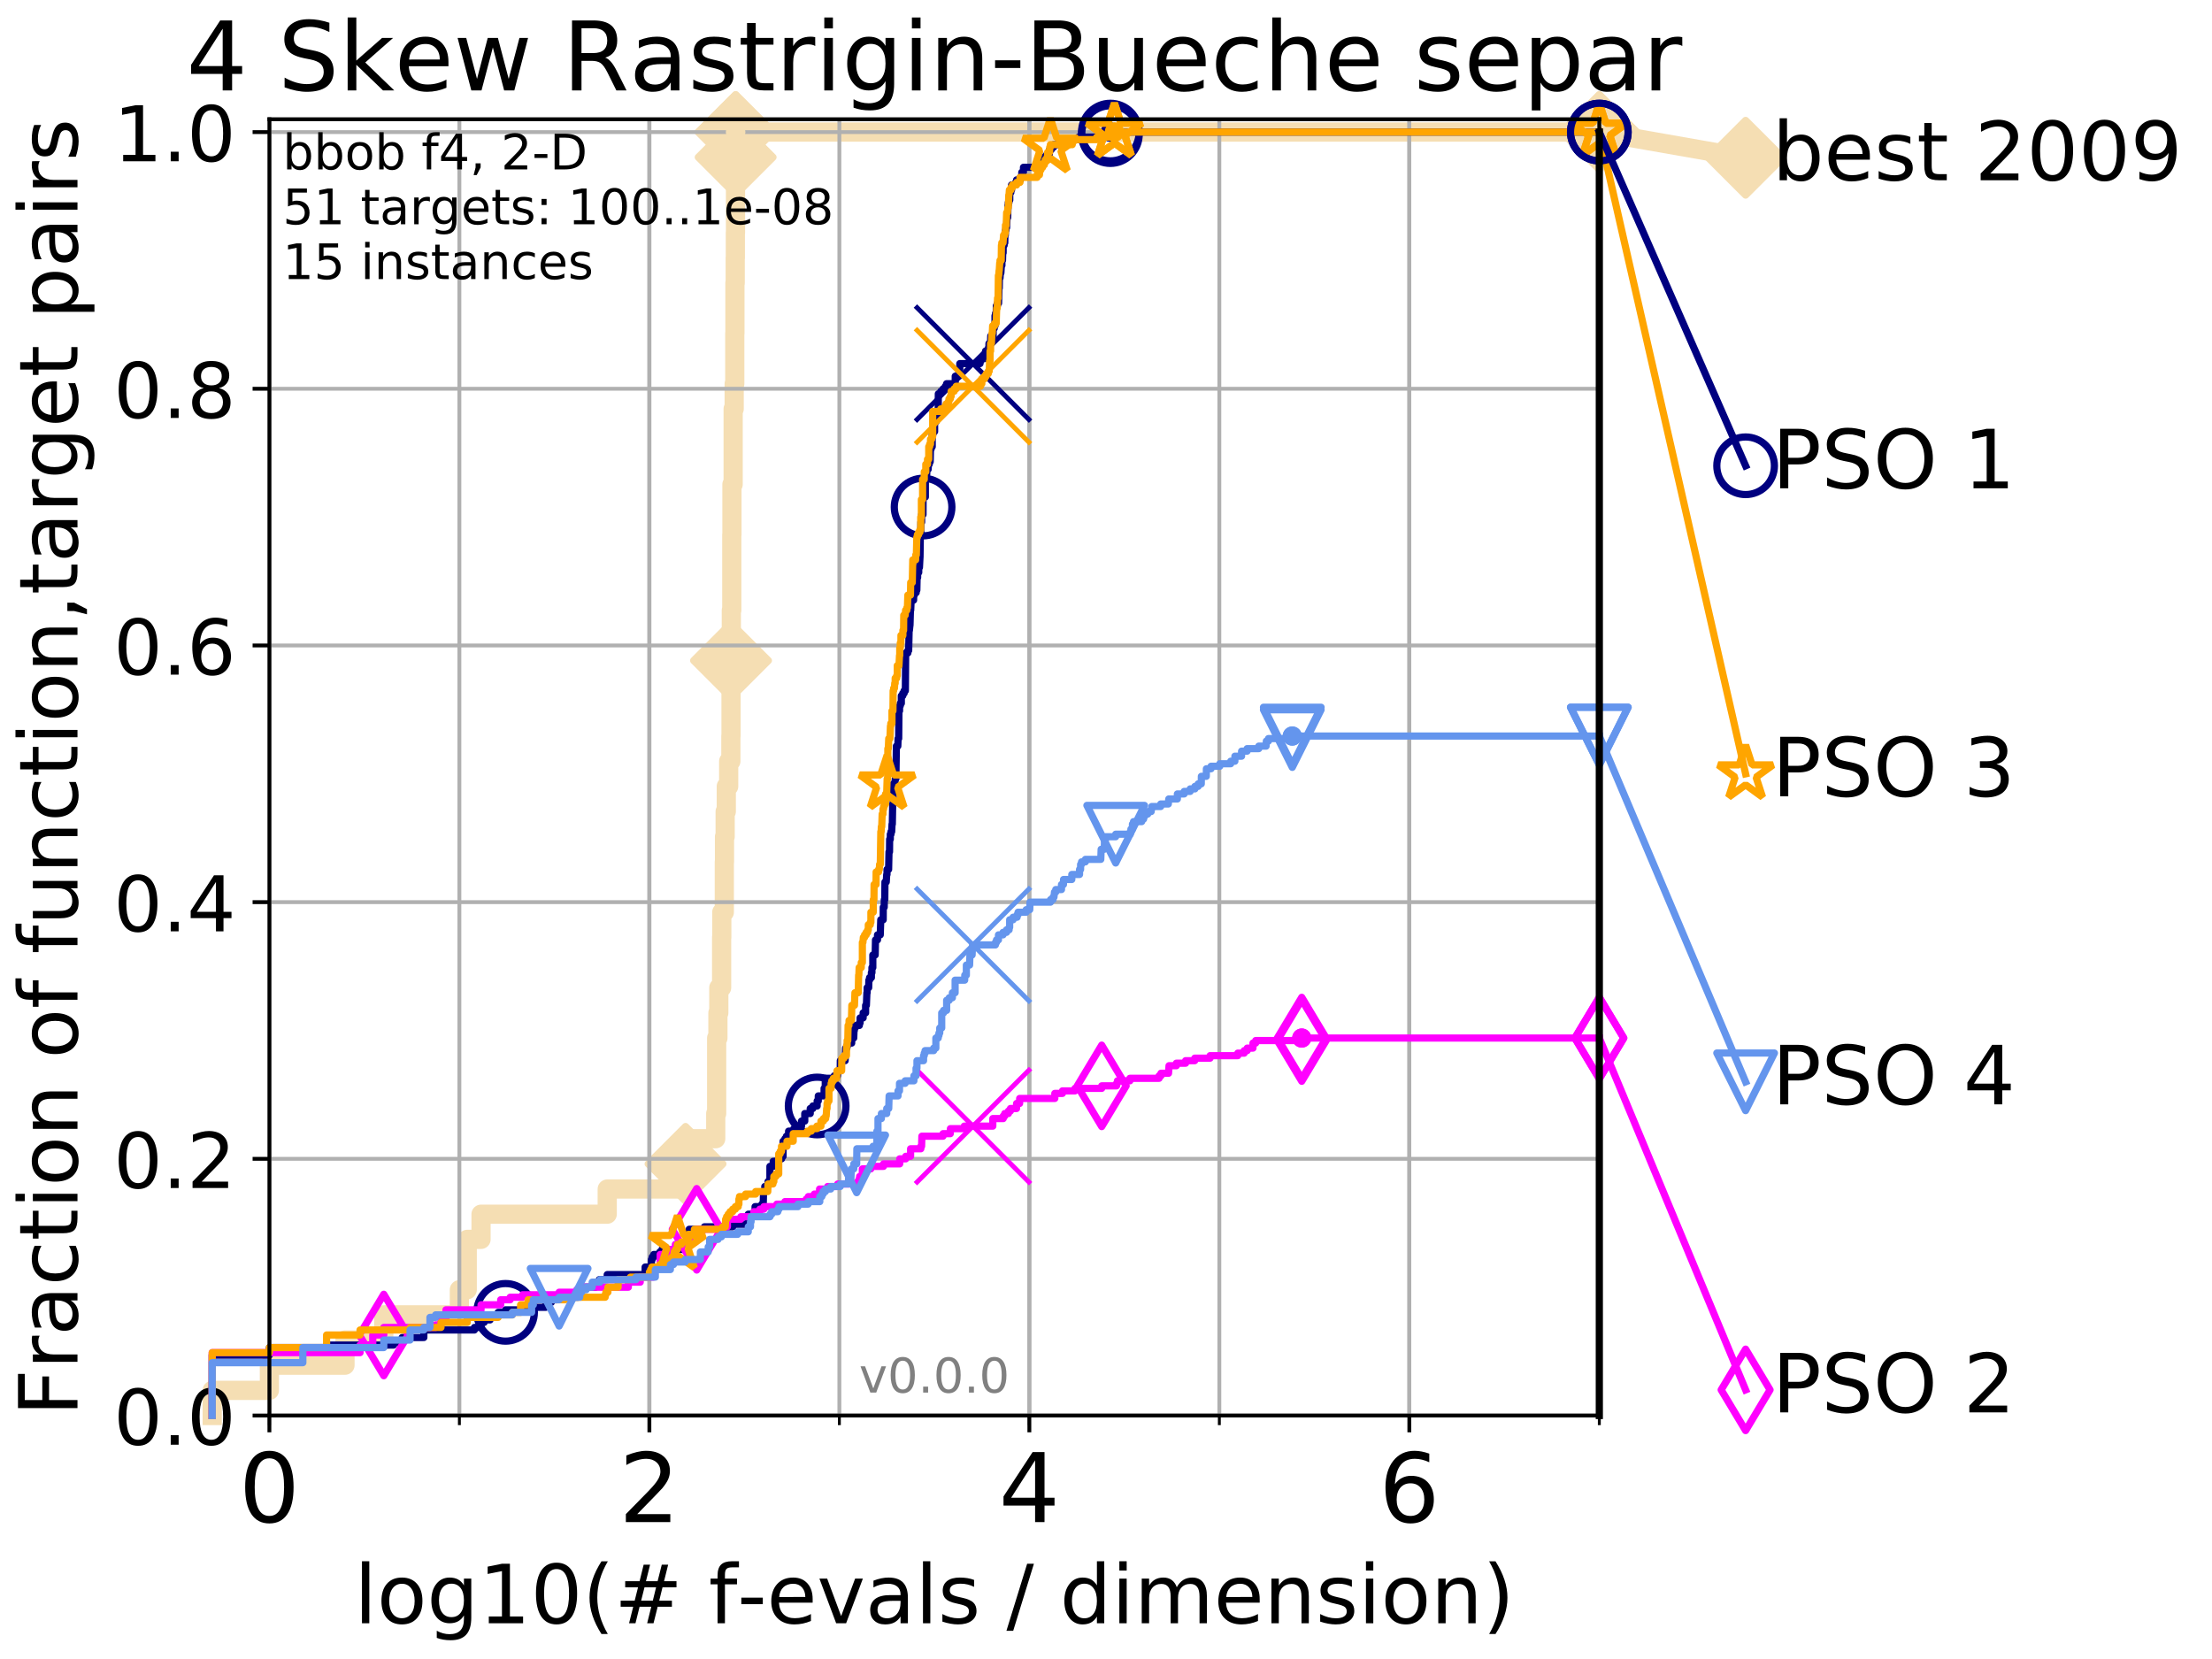 <?xml version="1.0" encoding="utf-8" standalone="no"?>
<!DOCTYPE svg PUBLIC "-//W3C//DTD SVG 1.1//EN"
  "http://www.w3.org/Graphics/SVG/1.1/DTD/svg11.dtd">
<!-- Created with matplotlib (http://matplotlib.org/) -->
<svg height="345.6pt" version="1.1" viewBox="0 0 460.8 345.6" width="460.8pt" xmlns="http://www.w3.org/2000/svg" xmlns:xlink="http://www.w3.org/1999/xlink">
 <defs>
  <style type="text/css">
*{stroke-linecap:butt;stroke-linejoin:round;}
  </style>
 </defs>
 <g id="figure_1">
  <g id="patch_1">
   <path d="M 0 345.6 
L 460.8 345.6 
L 460.8 0 
L 0 0 
z
" style="fill:#ffffff;"/>
  </g>
  <g id="axes_1">
   <g id="patch_2">
    <path d="M 56.12 294.88 
L 333.168 294.88 
L 333.168 24.84 
L 56.12 24.84 
z
" style="fill:#ffffff;"/>
   </g>
   <g id="line2d_1">
    <path d="M 44.206 294.88 
L 44.206 289.638 
L 56.12 289.638 
L 56.12 284.395 
L 71.87 284.395 
L 71.87 279.153 
L 79.949 279.153 
L 79.949 273.91 
L 95.698 273.91 
L 95.698 268.668 
L 97.337 268.668 
L 97.337 258.183 
L 100.208 258.183 
L 100.208 252.94 
L 126.496 252.94 
L 126.496 247.698 
L 142.81 247.698 
L 142.81 242.455 
L 144.598 242.455 
L 144.598 237.213 
L 149.1 237.213 
L 149.1 231.97 
L 149.292 231.97 
L 149.292 216.243 
L 149.556 216.243 
L 149.556 211 
L 149.742 211 
L 149.742 205.758 
L 150.325 205.758 
L 150.325 195.273 
L 150.36 195.273 
L 150.36 190.03 
L 150.888 190.03 
L 150.888 179.546 
L 150.923 179.546 
L 150.923 174.303 
L 151.061 174.303 
L 151.061 169.061 
L 151.299 169.061 
L 151.299 163.818 
L 151.799 163.818 
L 151.799 158.576 
L 152.253 158.576 
L 152.253 153.333 
L 152.285 153.333 
L 152.285 137.606 
L 152.317 137.606 
L 152.317 132.363 
L 152.349 132.363 
L 152.349 127.121 
L 152.444 127.121 
L 152.444 111.393 
L 152.476 111.393 
L 152.476 100.908 
L 152.727 100.908 
L 152.727 85.181 
L 152.944 85.181 
L 152.944 79.938 
L 153.066 79.938 
L 153.066 69.453 
L 153.097 69.453 
L 153.097 58.969 
L 153.158 58.969 
L 153.158 53.726 
L 153.188 53.726 
L 153.188 48.484 
L 153.218 48.484 
L 153.218 32.756 
L 153.248 32.756 
L 153.248 27.514 
L 333.168 27.514 
" style="fill:none;stroke:#f5deb3;stroke-linecap:square;stroke-width:4;"/>
   </g>
   <g id="line2d_2">
    <defs>
     <path d="M -0 7.778 
L 7.778 0 
L 0 -7.778 
L -7.778 -0 
z
" id="m4ddb8f72df" style="stroke:#f5deb3;stroke-linejoin:miter;stroke-width:1.5;"/>
    </defs>
    <g>
     <use style="fill:#f5deb3;stroke:#f5deb3;stroke-linejoin:miter;stroke-width:1.5;" x="142.81" xlink:href="#m4ddb8f72df" y="242.455"/>
     <use style="fill:#f5deb3;stroke:#f5deb3;stroke-linejoin:miter;stroke-width:1.5;" x="152.285" xlink:href="#m4ddb8f72df" y="137.606"/>
     <use style="fill:#f5deb3;stroke:#f5deb3;stroke-linejoin:miter;stroke-width:1.5;" x="153.248" xlink:href="#m4ddb8f72df" y="32.756"/>
     <use style="fill:#f5deb3;stroke:#f5deb3;stroke-linejoin:miter;stroke-width:1.5;" x="153.248" xlink:href="#m4ddb8f72df" y="27.514"/>
     <use style="fill:#f5deb3;stroke:#f5deb3;stroke-linejoin:miter;stroke-width:1.5;" x="153.248" xlink:href="#m4ddb8f72df" y="27.514"/>
     <use style="fill:#f5deb3;stroke:#f5deb3;stroke-linejoin:miter;stroke-width:1.5;" x="333.168" xlink:href="#m4ddb8f72df" y="27.514"/>
    </g>
   </g>
   <g id="line2d_3">
    <path style="fill:none;stroke:#f5deb3;stroke-linecap:square;stroke-width:4;"/>
    <g/>
   </g>
   <g id="line2d_4">
    <path d="M 333.168 27.514 
L 363.643 32.861 
" style="fill:none;stroke:#f5deb3;stroke-linecap:square;stroke-width:4;"/>
    <g>
     <use style="fill:#f5deb3;stroke:#f5deb3;stroke-linejoin:miter;stroke-width:1.5;" x="333.168" xlink:href="#m4ddb8f72df" y="27.514"/>
     <use style="fill:#f5deb3;stroke:#f5deb3;stroke-linejoin:miter;stroke-width:1.5;" x="363.643" xlink:href="#m4ddb8f72df" y="32.861"/>
    </g>
   </g>
   <g id="matplotlib.axis_1">
    <g id="xtick_1">
     <g id="line2d_5">
      <path clip-path="url(#p4fc3a0ffac)" d="M 56.12 294.88 
L 56.12 24.84 
" style="fill:none;stroke:#b0b0b0;stroke-linecap:square;stroke-width:0.8;"/>
     </g>
     <g id="line2d_6">
      <defs>
       <path d="M 0 0 
L 0 3.5 
" id="mf549921387" style="stroke:#000000;stroke-width:0.8;"/>
      </defs>
      <g>
       <use style="stroke:#000000;stroke-width:0.8;" x="56.12" xlink:href="#mf549921387" y="294.88"/>
      </g>
     </g>
     <g id="text_1">
      <!-- 0 -->
      <defs>
       <path d="M 31.781 66.406 
Q 24.172 66.406 20.328 58.906 
Q 16.5 51.422 16.5 36.375 
Q 16.5 21.391 20.328 13.891 
Q 24.172 6.391 31.781 6.391 
Q 39.453 6.391 43.281 13.891 
Q 47.125 21.391 47.125 36.375 
Q 47.125 51.422 43.281 58.906 
Q 39.453 66.406 31.781 66.406 
z
M 31.781 74.219 
Q 44.047 74.219 50.516 64.516 
Q 56.984 54.828 56.984 36.375 
Q 56.984 17.969 50.516 8.266 
Q 44.047 -1.422 31.781 -1.422 
Q 19.531 -1.422 13.062 8.266 
Q 6.594 17.969 6.594 36.375 
Q 6.594 54.828 13.062 64.516 
Q 19.531 74.219 31.781 74.219 
z
" id="DejaVuSans-30"/>
      </defs>
      <g transform="translate(49.758 317.077)scale(0.2 -0.2)">
       <use xlink:href="#DejaVuSans-30"/>
      </g>
     </g>
    </g>
    <g id="xtick_2">
     <g id="line2d_7">
      <path clip-path="url(#p4fc3a0ffac)" d="M 135.277 294.88 
L 135.277 24.84 
" style="fill:none;stroke:#b0b0b0;stroke-linecap:square;stroke-width:0.8;"/>
     </g>
     <g id="line2d_8">
      <g>
       <use style="stroke:#000000;stroke-width:0.8;" x="135.277" xlink:href="#mf549921387" y="294.88"/>
      </g>
     </g>
     <g id="text_2">
      <!-- 2 -->
      <defs>
       <path d="M 19.188 8.297 
L 53.609 8.297 
L 53.609 0 
L 7.328 0 
L 7.328 8.297 
Q 12.938 14.109 22.625 23.891 
Q 32.328 33.688 34.812 36.531 
Q 39.547 41.844 41.422 45.531 
Q 43.312 49.219 43.312 52.781 
Q 43.312 58.594 39.234 62.25 
Q 35.156 65.922 28.609 65.922 
Q 23.969 65.922 18.812 64.312 
Q 13.672 62.703 7.812 59.422 
L 7.812 69.391 
Q 13.766 71.781 18.938 73 
Q 24.125 74.219 28.422 74.219 
Q 39.75 74.219 46.484 68.547 
Q 53.219 62.891 53.219 53.422 
Q 53.219 48.922 51.531 44.891 
Q 49.859 40.875 45.406 35.406 
Q 44.188 33.984 37.641 27.219 
Q 31.109 20.453 19.188 8.297 
z
" id="DejaVuSans-32"/>
      </defs>
      <g transform="translate(128.914 317.077)scale(0.2 -0.2)">
       <use xlink:href="#DejaVuSans-32"/>
      </g>
     </g>
    </g>
    <g id="xtick_3">
     <g id="line2d_9">
      <path clip-path="url(#p4fc3a0ffac)" d="M 214.433 294.88 
L 214.433 24.84 
" style="fill:none;stroke:#b0b0b0;stroke-linecap:square;stroke-width:0.8;"/>
     </g>
     <g id="line2d_10">
      <g>
       <use style="stroke:#000000;stroke-width:0.8;" x="214.433" xlink:href="#mf549921387" y="294.88"/>
      </g>
     </g>
     <g id="text_3">
      <!-- 4 -->
      <defs>
       <path d="M 37.797 64.312 
L 12.891 25.391 
L 37.797 25.391 
z
M 35.203 72.906 
L 47.609 72.906 
L 47.609 25.391 
L 58.016 25.391 
L 58.016 17.188 
L 47.609 17.188 
L 47.609 0 
L 37.797 0 
L 37.797 17.188 
L 4.891 17.188 
L 4.891 26.703 
z
" id="DejaVuSans-34"/>
      </defs>
      <g transform="translate(208.071 317.077)scale(0.2 -0.2)">
       <use xlink:href="#DejaVuSans-34"/>
      </g>
     </g>
    </g>
    <g id="xtick_4">
     <g id="line2d_11">
      <path clip-path="url(#p4fc3a0ffac)" d="M 293.59 294.88 
L 293.59 24.84 
" style="fill:none;stroke:#b0b0b0;stroke-linecap:square;stroke-width:0.8;"/>
     </g>
     <g id="line2d_12">
      <g>
       <use style="stroke:#000000;stroke-width:0.8;" x="293.59" xlink:href="#mf549921387" y="294.88"/>
      </g>
     </g>
     <g id="text_4">
      <!-- 6 -->
      <defs>
       <path d="M 33.016 40.375 
Q 26.375 40.375 22.484 35.828 
Q 18.609 31.297 18.609 23.391 
Q 18.609 15.531 22.484 10.953 
Q 26.375 6.391 33.016 6.391 
Q 39.656 6.391 43.531 10.953 
Q 47.406 15.531 47.406 23.391 
Q 47.406 31.297 43.531 35.828 
Q 39.656 40.375 33.016 40.375 
z
M 52.594 71.297 
L 52.594 62.312 
Q 48.875 64.062 45.094 64.984 
Q 41.312 65.922 37.594 65.922 
Q 27.828 65.922 22.672 59.328 
Q 17.531 52.734 16.797 39.406 
Q 19.672 43.656 24.016 45.922 
Q 28.375 48.188 33.594 48.188 
Q 44.578 48.188 50.953 41.516 
Q 57.328 34.859 57.328 23.391 
Q 57.328 12.156 50.688 5.359 
Q 44.047 -1.422 33.016 -1.422 
Q 20.359 -1.422 13.672 8.266 
Q 6.984 17.969 6.984 36.375 
Q 6.984 53.656 15.188 63.938 
Q 23.391 74.219 37.203 74.219 
Q 40.922 74.219 44.703 73.484 
Q 48.484 72.75 52.594 71.297 
z
" id="DejaVuSans-36"/>
      </defs>
      <g transform="translate(287.227 317.077)scale(0.2 -0.2)">
       <use xlink:href="#DejaVuSans-36"/>
      </g>
     </g>
    </g>
    <g id="xtick_5">
     <g id="line2d_13">
      <path clip-path="url(#p4fc3a0ffac)" d="M 56.12 294.88 
L 56.12 24.84 
" style="fill:none;stroke:#b0b0b0;stroke-linecap:square;stroke-width:0.8;"/>
     </g>
     <g id="line2d_14">
      <defs>
       <path d="M 0 0 
L 0 2 
" id="mb8c092f701" style="stroke:#000000;stroke-width:0.6;"/>
      </defs>
      <g>
       <use style="stroke:#000000;stroke-width:0.6;" x="56.12" xlink:href="#mb8c092f701" y="294.88"/>
      </g>
     </g>
    </g>
    <g id="xtick_6">
     <g id="line2d_15">
      <path clip-path="url(#p4fc3a0ffac)" d="M 95.698 294.88 
L 95.698 24.84 
" style="fill:none;stroke:#b0b0b0;stroke-linecap:square;stroke-width:0.8;"/>
     </g>
     <g id="line2d_16">
      <g>
       <use style="stroke:#000000;stroke-width:0.6;" x="95.698" xlink:href="#mb8c092f701" y="294.88"/>
      </g>
     </g>
    </g>
    <g id="xtick_7">
     <g id="line2d_17">
      <path clip-path="url(#p4fc3a0ffac)" d="M 135.277 294.88 
L 135.277 24.84 
" style="fill:none;stroke:#b0b0b0;stroke-linecap:square;stroke-width:0.8;"/>
     </g>
     <g id="line2d_18">
      <g>
       <use style="stroke:#000000;stroke-width:0.6;" x="135.277" xlink:href="#mb8c092f701" y="294.88"/>
      </g>
     </g>
    </g>
    <g id="xtick_8">
     <g id="line2d_19">
      <path clip-path="url(#p4fc3a0ffac)" d="M 174.855 294.88 
L 174.855 24.84 
" style="fill:none;stroke:#b0b0b0;stroke-linecap:square;stroke-width:0.8;"/>
     </g>
     <g id="line2d_20">
      <g>
       <use style="stroke:#000000;stroke-width:0.6;" x="174.855" xlink:href="#mb8c092f701" y="294.88"/>
      </g>
     </g>
    </g>
    <g id="xtick_9">
     <g id="line2d_21">
      <path clip-path="url(#p4fc3a0ffac)" d="M 214.433 294.88 
L 214.433 24.84 
" style="fill:none;stroke:#b0b0b0;stroke-linecap:square;stroke-width:0.8;"/>
     </g>
     <g id="line2d_22">
      <g>
       <use style="stroke:#000000;stroke-width:0.6;" x="214.433" xlink:href="#mb8c092f701" y="294.88"/>
      </g>
     </g>
    </g>
    <g id="xtick_10">
     <g id="line2d_23">
      <path clip-path="url(#p4fc3a0ffac)" d="M 254.011 294.88 
L 254.011 24.84 
" style="fill:none;stroke:#b0b0b0;stroke-linecap:square;stroke-width:0.8;"/>
     </g>
     <g id="line2d_24">
      <g>
       <use style="stroke:#000000;stroke-width:0.6;" x="254.011" xlink:href="#mb8c092f701" y="294.88"/>
      </g>
     </g>
    </g>
    <g id="xtick_11">
     <g id="line2d_25">
      <path clip-path="url(#p4fc3a0ffac)" d="M 293.59 294.88 
L 293.59 24.84 
" style="fill:none;stroke:#b0b0b0;stroke-linecap:square;stroke-width:0.8;"/>
     </g>
     <g id="line2d_26">
      <g>
       <use style="stroke:#000000;stroke-width:0.6;" x="293.59" xlink:href="#mb8c092f701" y="294.88"/>
      </g>
     </g>
    </g>
    <g id="xtick_12">
     <g id="line2d_27">
      <path clip-path="url(#p4fc3a0ffac)" d="M 333.168 294.88 
L 333.168 24.84 
" style="fill:none;stroke:#b0b0b0;stroke-linecap:square;stroke-width:0.8;"/>
     </g>
     <g id="line2d_28">
      <g>
       <use style="stroke:#000000;stroke-width:0.6;" x="333.168" xlink:href="#mb8c092f701" y="294.88"/>
      </g>
     </g>
    </g>
    <g id="text_5">
     <!-- log10(# f-evals / dimension) -->
     <defs>
      <path d="M 9.422 75.984 
L 18.406 75.984 
L 18.406 0 
L 9.422 0 
z
" id="DejaVuSans-6c"/>
      <path d="M 30.609 48.391 
Q 23.391 48.391 19.188 42.75 
Q 14.984 37.109 14.984 27.297 
Q 14.984 17.484 19.156 11.844 
Q 23.344 6.203 30.609 6.203 
Q 37.797 6.203 41.984 11.859 
Q 46.188 17.531 46.188 27.297 
Q 46.188 37.016 41.984 42.703 
Q 37.797 48.391 30.609 48.391 
z
M 30.609 56 
Q 42.328 56 49.016 48.375 
Q 55.719 40.766 55.719 27.297 
Q 55.719 13.875 49.016 6.219 
Q 42.328 -1.422 30.609 -1.422 
Q 18.844 -1.422 12.172 6.219 
Q 5.516 13.875 5.516 27.297 
Q 5.516 40.766 12.172 48.375 
Q 18.844 56 30.609 56 
z
" id="DejaVuSans-6f"/>
      <path d="M 45.406 27.984 
Q 45.406 37.75 41.375 43.109 
Q 37.359 48.484 30.078 48.484 
Q 22.859 48.484 18.828 43.109 
Q 14.797 37.75 14.797 27.984 
Q 14.797 18.266 18.828 12.891 
Q 22.859 7.516 30.078 7.516 
Q 37.359 7.516 41.375 12.891 
Q 45.406 18.266 45.406 27.984 
z
M 54.391 6.781 
Q 54.391 -7.172 48.188 -13.984 
Q 42 -20.797 29.203 -20.797 
Q 24.469 -20.797 20.266 -20.094 
Q 16.062 -19.391 12.109 -17.922 
L 12.109 -9.188 
Q 16.062 -11.328 19.922 -12.344 
Q 23.781 -13.375 27.781 -13.375 
Q 36.625 -13.375 41.016 -8.766 
Q 45.406 -4.156 45.406 5.172 
L 45.406 9.625 
Q 42.625 4.781 38.281 2.391 
Q 33.938 0 27.875 0 
Q 17.828 0 11.672 7.656 
Q 5.516 15.328 5.516 27.984 
Q 5.516 40.672 11.672 48.328 
Q 17.828 56 27.875 56 
Q 33.938 56 38.281 53.609 
Q 42.625 51.219 45.406 46.391 
L 45.406 54.688 
L 54.391 54.688 
z
" id="DejaVuSans-67"/>
      <path d="M 12.406 8.297 
L 28.516 8.297 
L 28.516 63.922 
L 10.984 60.406 
L 10.984 69.391 
L 28.422 72.906 
L 38.281 72.906 
L 38.281 8.297 
L 54.391 8.297 
L 54.391 0 
L 12.406 0 
z
" id="DejaVuSans-31"/>
      <path d="M 31 75.875 
Q 24.469 64.656 21.281 53.656 
Q 18.109 42.672 18.109 31.391 
Q 18.109 20.125 21.312 9.062 
Q 24.516 -2 31 -13.188 
L 23.188 -13.188 
Q 15.875 -1.703 12.234 9.375 
Q 8.594 20.453 8.594 31.391 
Q 8.594 42.281 12.203 53.312 
Q 15.828 64.359 23.188 75.875 
z
" id="DejaVuSans-28"/>
      <path d="M 51.125 44 
L 36.922 44 
L 32.812 27.688 
L 47.125 27.688 
z
M 43.797 71.781 
L 38.719 51.516 
L 52.984 51.516 
L 58.109 71.781 
L 65.922 71.781 
L 60.891 51.516 
L 76.125 51.516 
L 76.125 44 
L 58.984 44 
L 54.984 27.688 
L 70.516 27.688 
L 70.516 20.219 
L 53.078 20.219 
L 48 0 
L 40.188 0 
L 45.219 20.219 
L 30.906 20.219 
L 25.875 0 
L 18.016 0 
L 23.094 20.219 
L 7.719 20.219 
L 7.719 27.688 
L 24.906 27.688 
L 29 44 
L 13.281 44 
L 13.281 51.516 
L 30.906 51.516 
L 35.891 71.781 
z
" id="DejaVuSans-23"/>
      <path id="DejaVuSans-20"/>
      <path d="M 37.109 75.984 
L 37.109 68.5 
L 28.516 68.5 
Q 23.688 68.5 21.797 66.547 
Q 19.922 64.594 19.922 59.516 
L 19.922 54.688 
L 34.719 54.688 
L 34.719 47.703 
L 19.922 47.703 
L 19.922 0 
L 10.891 0 
L 10.891 47.703 
L 2.297 47.703 
L 2.297 54.688 
L 10.891 54.688 
L 10.891 58.5 
Q 10.891 67.625 15.141 71.797 
Q 19.391 75.984 28.609 75.984 
z
" id="DejaVuSans-66"/>
      <path d="M 4.891 31.391 
L 31.203 31.391 
L 31.203 23.391 
L 4.891 23.391 
z
" id="DejaVuSans-2d"/>
      <path d="M 56.203 29.594 
L 56.203 25.203 
L 14.891 25.203 
Q 15.484 15.922 20.484 11.062 
Q 25.484 6.203 34.422 6.203 
Q 39.594 6.203 44.453 7.469 
Q 49.312 8.734 54.109 11.281 
L 54.109 2.781 
Q 49.266 0.734 44.188 -0.344 
Q 39.109 -1.422 33.891 -1.422 
Q 20.797 -1.422 13.156 6.188 
Q 5.516 13.812 5.516 26.812 
Q 5.516 40.234 12.766 48.109 
Q 20.016 56 32.328 56 
Q 43.359 56 49.781 48.891 
Q 56.203 41.797 56.203 29.594 
z
M 47.219 32.234 
Q 47.125 39.594 43.094 43.984 
Q 39.062 48.391 32.422 48.391 
Q 24.906 48.391 20.391 44.141 
Q 15.875 39.891 15.188 32.172 
z
" id="DejaVuSans-65"/>
      <path d="M 2.984 54.688 
L 12.5 54.688 
L 29.594 8.797 
L 46.688 54.688 
L 56.203 54.688 
L 35.688 0 
L 23.484 0 
z
" id="DejaVuSans-76"/>
      <path d="M 34.281 27.484 
Q 23.391 27.484 19.188 25 
Q 14.984 22.516 14.984 16.5 
Q 14.984 11.719 18.141 8.906 
Q 21.297 6.109 26.703 6.109 
Q 34.188 6.109 38.703 11.406 
Q 43.219 16.703 43.219 25.484 
L 43.219 27.484 
z
M 52.203 31.203 
L 52.203 0 
L 43.219 0 
L 43.219 8.297 
Q 40.141 3.328 35.547 0.953 
Q 30.953 -1.422 24.312 -1.422 
Q 15.922 -1.422 10.953 3.297 
Q 6 8.016 6 15.922 
Q 6 25.141 12.172 29.828 
Q 18.359 34.516 30.609 34.516 
L 43.219 34.516 
L 43.219 35.406 
Q 43.219 41.609 39.141 45 
Q 35.062 48.391 27.688 48.391 
Q 23 48.391 18.547 47.266 
Q 14.109 46.141 10.016 43.891 
L 10.016 52.203 
Q 14.938 54.109 19.578 55.047 
Q 24.219 56 28.609 56 
Q 40.484 56 46.344 49.844 
Q 52.203 43.703 52.203 31.203 
z
" id="DejaVuSans-61"/>
      <path d="M 44.281 53.078 
L 44.281 44.578 
Q 40.484 46.531 36.375 47.5 
Q 32.281 48.484 27.875 48.484 
Q 21.188 48.484 17.844 46.438 
Q 14.5 44.391 14.5 40.281 
Q 14.5 37.156 16.891 35.375 
Q 19.281 33.594 26.516 31.984 
L 29.594 31.297 
Q 39.156 29.25 43.188 25.516 
Q 47.219 21.781 47.219 15.094 
Q 47.219 7.469 41.188 3.016 
Q 35.156 -1.422 24.609 -1.422 
Q 20.219 -1.422 15.453 -0.562 
Q 10.688 0.297 5.422 2 
L 5.422 11.281 
Q 10.406 8.688 15.234 7.391 
Q 20.062 6.109 24.812 6.109 
Q 31.156 6.109 34.562 8.281 
Q 37.984 10.453 37.984 14.406 
Q 37.984 18.062 35.516 20.016 
Q 33.062 21.969 24.703 23.781 
L 21.578 24.516 
Q 13.234 26.266 9.516 29.906 
Q 5.812 33.547 5.812 39.891 
Q 5.812 47.609 11.281 51.797 
Q 16.75 56 26.812 56 
Q 31.781 56 36.172 55.266 
Q 40.578 54.547 44.281 53.078 
z
" id="DejaVuSans-73"/>
      <path d="M 25.391 72.906 
L 33.688 72.906 
L 8.297 -9.281 
L 0 -9.281 
z
" id="DejaVuSans-2f"/>
      <path d="M 45.406 46.391 
L 45.406 75.984 
L 54.391 75.984 
L 54.391 0 
L 45.406 0 
L 45.406 8.203 
Q 42.578 3.328 38.25 0.953 
Q 33.938 -1.422 27.875 -1.422 
Q 17.969 -1.422 11.734 6.484 
Q 5.516 14.406 5.516 27.297 
Q 5.516 40.188 11.734 48.094 
Q 17.969 56 27.875 56 
Q 33.938 56 38.25 53.625 
Q 42.578 51.266 45.406 46.391 
z
M 14.797 27.297 
Q 14.797 17.391 18.875 11.75 
Q 22.953 6.109 30.078 6.109 
Q 37.203 6.109 41.297 11.75 
Q 45.406 17.391 45.406 27.297 
Q 45.406 37.203 41.297 42.844 
Q 37.203 48.484 30.078 48.484 
Q 22.953 48.484 18.875 42.844 
Q 14.797 37.203 14.797 27.297 
z
" id="DejaVuSans-64"/>
      <path d="M 9.422 54.688 
L 18.406 54.688 
L 18.406 0 
L 9.422 0 
z
M 9.422 75.984 
L 18.406 75.984 
L 18.406 64.594 
L 9.422 64.594 
z
" id="DejaVuSans-69"/>
      <path d="M 52 44.188 
Q 55.375 50.25 60.062 53.125 
Q 64.75 56 71.094 56 
Q 79.641 56 84.281 50.016 
Q 88.922 44.047 88.922 33.016 
L 88.922 0 
L 79.891 0 
L 79.891 32.719 
Q 79.891 40.578 77.094 44.375 
Q 74.312 48.188 68.609 48.188 
Q 61.625 48.188 57.562 43.547 
Q 53.516 38.922 53.516 30.906 
L 53.516 0 
L 44.484 0 
L 44.484 32.719 
Q 44.484 40.625 41.703 44.406 
Q 38.922 48.188 33.109 48.188 
Q 26.219 48.188 22.156 43.531 
Q 18.109 38.875 18.109 30.906 
L 18.109 0 
L 9.078 0 
L 9.078 54.688 
L 18.109 54.688 
L 18.109 46.188 
Q 21.188 51.219 25.484 53.609 
Q 29.781 56 35.688 56 
Q 41.656 56 45.828 52.969 
Q 50 49.953 52 44.188 
z
" id="DejaVuSans-6d"/>
      <path d="M 54.891 33.016 
L 54.891 0 
L 45.906 0 
L 45.906 32.719 
Q 45.906 40.484 42.875 44.328 
Q 39.844 48.188 33.797 48.188 
Q 26.516 48.188 22.312 43.547 
Q 18.109 38.922 18.109 30.906 
L 18.109 0 
L 9.078 0 
L 9.078 54.688 
L 18.109 54.688 
L 18.109 46.188 
Q 21.344 51.125 25.703 53.562 
Q 30.078 56 35.797 56 
Q 45.219 56 50.047 50.172 
Q 54.891 44.344 54.891 33.016 
z
" id="DejaVuSans-6e"/>
      <path d="M 8.016 75.875 
L 15.828 75.875 
Q 23.141 64.359 26.781 53.312 
Q 30.422 42.281 30.422 31.391 
Q 30.422 20.453 26.781 9.375 
Q 23.141 -1.703 15.828 -13.188 
L 8.016 -13.188 
Q 14.5 -2 17.703 9.062 
Q 20.906 20.125 20.906 31.391 
Q 20.906 42.672 17.703 53.656 
Q 14.5 64.656 8.016 75.875 
z
" id="DejaVuSans-29"/>
     </defs>
     <g transform="translate(73.803 338.154)scale(0.17 -0.17)">
      <use xlink:href="#DejaVuSans-6c"/>
      <use x="27.783" xlink:href="#DejaVuSans-6f"/>
      <use x="88.965" xlink:href="#DejaVuSans-67"/>
      <use x="152.441" xlink:href="#DejaVuSans-31"/>
      <use x="216.064" xlink:href="#DejaVuSans-30"/>
      <use x="279.688" xlink:href="#DejaVuSans-28"/>
      <use x="318.701" xlink:href="#DejaVuSans-23"/>
      <use x="402.49" xlink:href="#DejaVuSans-20"/>
      <use x="434.277" xlink:href="#DejaVuSans-66"/>
      <use x="469.404" xlink:href="#DejaVuSans-2d"/>
      <use x="505.488" xlink:href="#DejaVuSans-65"/>
      <use x="567.012" xlink:href="#DejaVuSans-76"/>
      <use x="626.191" xlink:href="#DejaVuSans-61"/>
      <use x="687.471" xlink:href="#DejaVuSans-6c"/>
      <use x="715.254" xlink:href="#DejaVuSans-73"/>
      <use x="767.354" xlink:href="#DejaVuSans-20"/>
      <use x="799.141" xlink:href="#DejaVuSans-2f"/>
      <use x="832.832" xlink:href="#DejaVuSans-20"/>
      <use x="864.619" xlink:href="#DejaVuSans-64"/>
      <use x="928.096" xlink:href="#DejaVuSans-69"/>
      <use x="955.879" xlink:href="#DejaVuSans-6d"/>
      <use x="1053.291" xlink:href="#DejaVuSans-65"/>
      <use x="1114.814" xlink:href="#DejaVuSans-6e"/>
      <use x="1178.193" xlink:href="#DejaVuSans-73"/>
      <use x="1230.293" xlink:href="#DejaVuSans-69"/>
      <use x="1258.076" xlink:href="#DejaVuSans-6f"/>
      <use x="1319.258" xlink:href="#DejaVuSans-6e"/>
      <use x="1382.637" xlink:href="#DejaVuSans-29"/>
     </g>
    </g>
   </g>
   <g id="matplotlib.axis_2">
    <g id="ytick_1">
     <g id="line2d_29">
      <path clip-path="url(#p4fc3a0ffac)" d="M 56.12 294.88 
L 333.168 294.88 
" style="fill:none;stroke:#b0b0b0;stroke-linecap:square;stroke-width:0.8;"/>
     </g>
     <g id="line2d_30">
      <defs>
       <path d="M 0 0 
L -3.5 0 
" id="maa8e5535eb" style="stroke:#000000;stroke-width:0.8;"/>
      </defs>
      <g>
       <use style="stroke:#000000;stroke-width:0.8;" x="56.12" xlink:href="#maa8e5535eb" y="294.88"/>
      </g>
     </g>
     <g id="text_6">
      <!-- 0.0 -->
      <defs>
       <path d="M 10.688 12.406 
L 21 12.406 
L 21 0 
L 10.688 0 
z
" id="DejaVuSans-2e"/>
      </defs>
      <g transform="translate(23.675 300.959)scale(0.16 -0.16)">
       <use xlink:href="#DejaVuSans-30"/>
       <use x="63.623" xlink:href="#DejaVuSans-2e"/>
       <use x="95.41" xlink:href="#DejaVuSans-30"/>
      </g>
     </g>
    </g>
    <g id="ytick_2">
     <g id="line2d_31">
      <path clip-path="url(#p4fc3a0ffac)" d="M 56.12 241.407 
L 333.168 241.407 
" style="fill:none;stroke:#b0b0b0;stroke-linecap:square;stroke-width:0.8;"/>
     </g>
     <g id="line2d_32">
      <g>
       <use style="stroke:#000000;stroke-width:0.8;" x="56.12" xlink:href="#maa8e5535eb" y="241.407"/>
      </g>
     </g>
     <g id="text_7">
      <!-- 0.2 -->
      <g transform="translate(23.675 247.485)scale(0.16 -0.16)">
       <use xlink:href="#DejaVuSans-30"/>
       <use x="63.623" xlink:href="#DejaVuSans-2e"/>
       <use x="95.41" xlink:href="#DejaVuSans-32"/>
      </g>
     </g>
    </g>
    <g id="ytick_3">
     <g id="line2d_33">
      <path clip-path="url(#p4fc3a0ffac)" d="M 56.12 187.933 
L 333.168 187.933 
" style="fill:none;stroke:#b0b0b0;stroke-linecap:square;stroke-width:0.8;"/>
     </g>
     <g id="line2d_34">
      <g>
       <use style="stroke:#000000;stroke-width:0.8;" x="56.12" xlink:href="#maa8e5535eb" y="187.933"/>
      </g>
     </g>
     <g id="text_8">
      <!-- 0.4 -->
      <g transform="translate(23.675 194.012)scale(0.16 -0.16)">
       <use xlink:href="#DejaVuSans-30"/>
       <use x="63.623" xlink:href="#DejaVuSans-2e"/>
       <use x="95.41" xlink:href="#DejaVuSans-34"/>
      </g>
     </g>
    </g>
    <g id="ytick_4">
     <g id="line2d_35">
      <path clip-path="url(#p4fc3a0ffac)" d="M 56.12 134.46 
L 333.168 134.46 
" style="fill:none;stroke:#b0b0b0;stroke-linecap:square;stroke-width:0.8;"/>
     </g>
     <g id="line2d_36">
      <g>
       <use style="stroke:#000000;stroke-width:0.8;" x="56.12" xlink:href="#maa8e5535eb" y="134.46"/>
      </g>
     </g>
     <g id="text_9">
      <!-- 0.6 -->
      <g transform="translate(23.675 140.539)scale(0.16 -0.16)">
       <use xlink:href="#DejaVuSans-30"/>
       <use x="63.623" xlink:href="#DejaVuSans-2e"/>
       <use x="95.41" xlink:href="#DejaVuSans-36"/>
      </g>
     </g>
    </g>
    <g id="ytick_5">
     <g id="line2d_37">
      <path clip-path="url(#p4fc3a0ffac)" d="M 56.12 80.987 
L 333.168 80.987 
" style="fill:none;stroke:#b0b0b0;stroke-linecap:square;stroke-width:0.8;"/>
     </g>
     <g id="line2d_38">
      <g>
       <use style="stroke:#000000;stroke-width:0.8;" x="56.12" xlink:href="#maa8e5535eb" y="80.987"/>
      </g>
     </g>
     <g id="text_10">
      <!-- 0.8 -->
      <defs>
       <path d="M 31.781 34.625 
Q 24.75 34.625 20.719 30.859 
Q 16.703 27.094 16.703 20.516 
Q 16.703 13.922 20.719 10.156 
Q 24.75 6.391 31.781 6.391 
Q 38.812 6.391 42.859 10.172 
Q 46.922 13.969 46.922 20.516 
Q 46.922 27.094 42.891 30.859 
Q 38.875 34.625 31.781 34.625 
z
M 21.922 38.812 
Q 15.578 40.375 12.031 44.719 
Q 8.5 49.078 8.5 55.328 
Q 8.5 64.062 14.719 69.141 
Q 20.953 74.219 31.781 74.219 
Q 42.672 74.219 48.875 69.141 
Q 55.078 64.062 55.078 55.328 
Q 55.078 49.078 51.531 44.719 
Q 48 40.375 41.703 38.812 
Q 48.828 37.156 52.797 32.312 
Q 56.781 27.484 56.781 20.516 
Q 56.781 9.906 50.312 4.234 
Q 43.844 -1.422 31.781 -1.422 
Q 19.734 -1.422 13.25 4.234 
Q 6.781 9.906 6.781 20.516 
Q 6.781 27.484 10.781 32.312 
Q 14.797 37.156 21.922 38.812 
z
M 18.312 54.391 
Q 18.312 48.734 21.844 45.562 
Q 25.391 42.391 31.781 42.391 
Q 38.141 42.391 41.719 45.562 
Q 45.312 48.734 45.312 54.391 
Q 45.312 60.062 41.719 63.234 
Q 38.141 66.406 31.781 66.406 
Q 25.391 66.406 21.844 63.234 
Q 18.312 60.062 18.312 54.391 
z
" id="DejaVuSans-38"/>
      </defs>
      <g transform="translate(23.675 87.066)scale(0.16 -0.16)">
       <use xlink:href="#DejaVuSans-30"/>
       <use x="63.623" xlink:href="#DejaVuSans-2e"/>
       <use x="95.41" xlink:href="#DejaVuSans-38"/>
      </g>
     </g>
    </g>
    <g id="ytick_6">
     <g id="line2d_39">
      <path clip-path="url(#p4fc3a0ffac)" d="M 56.12 27.514 
L 333.168 27.514 
" style="fill:none;stroke:#b0b0b0;stroke-linecap:square;stroke-width:0.8;"/>
     </g>
     <g id="line2d_40">
      <g>
       <use style="stroke:#000000;stroke-width:0.8;" x="56.12" xlink:href="#maa8e5535eb" y="27.514"/>
      </g>
     </g>
     <g id="text_11">
      <!-- 1.0 -->
      <g transform="translate(23.675 33.592)scale(0.16 -0.16)">
       <use xlink:href="#DejaVuSans-31"/>
       <use x="63.623" xlink:href="#DejaVuSans-2e"/>
       <use x="95.41" xlink:href="#DejaVuSans-30"/>
      </g>
     </g>
    </g>
    <g id="text_12">
     <!-- Fraction of function,target pairs -->
     <defs>
      <path d="M 9.812 72.906 
L 51.703 72.906 
L 51.703 64.594 
L 19.672 64.594 
L 19.672 43.109 
L 48.578 43.109 
L 48.578 34.812 
L 19.672 34.812 
L 19.672 0 
L 9.812 0 
z
" id="DejaVuSans-46"/>
      <path d="M 41.109 46.297 
Q 39.594 47.172 37.812 47.578 
Q 36.031 48 33.891 48 
Q 26.266 48 22.188 43.047 
Q 18.109 38.094 18.109 28.812 
L 18.109 0 
L 9.078 0 
L 9.078 54.688 
L 18.109 54.688 
L 18.109 46.188 
Q 20.953 51.172 25.484 53.578 
Q 30.031 56 36.531 56 
Q 37.453 56 38.578 55.875 
Q 39.703 55.766 41.062 55.516 
z
" id="DejaVuSans-72"/>
      <path d="M 48.781 52.594 
L 48.781 44.188 
Q 44.969 46.297 41.141 47.344 
Q 37.312 48.391 33.406 48.391 
Q 24.656 48.391 19.812 42.844 
Q 14.984 37.312 14.984 27.297 
Q 14.984 17.281 19.812 11.734 
Q 24.656 6.203 33.406 6.203 
Q 37.312 6.203 41.141 7.25 
Q 44.969 8.297 48.781 10.406 
L 48.781 2.094 
Q 45.016 0.344 40.984 -0.531 
Q 36.969 -1.422 32.422 -1.422 
Q 20.062 -1.422 12.781 6.344 
Q 5.516 14.109 5.516 27.297 
Q 5.516 40.672 12.859 48.328 
Q 20.219 56 33.016 56 
Q 37.156 56 41.109 55.141 
Q 45.062 54.297 48.781 52.594 
z
" id="DejaVuSans-63"/>
      <path d="M 18.312 70.219 
L 18.312 54.688 
L 36.812 54.688 
L 36.812 47.703 
L 18.312 47.703 
L 18.312 18.016 
Q 18.312 11.328 20.141 9.422 
Q 21.969 7.516 27.594 7.516 
L 36.812 7.516 
L 36.812 0 
L 27.594 0 
Q 17.188 0 13.234 3.875 
Q 9.281 7.766 9.281 18.016 
L 9.281 47.703 
L 2.688 47.703 
L 2.688 54.688 
L 9.281 54.688 
L 9.281 70.219 
z
" id="DejaVuSans-74"/>
      <path d="M 8.5 21.578 
L 8.5 54.688 
L 17.484 54.688 
L 17.484 21.922 
Q 17.484 14.156 20.5 10.266 
Q 23.531 6.391 29.594 6.391 
Q 36.859 6.391 41.078 11.031 
Q 45.312 15.672 45.312 23.688 
L 45.312 54.688 
L 54.297 54.688 
L 54.297 0 
L 45.312 0 
L 45.312 8.406 
Q 42.047 3.422 37.719 1 
Q 33.406 -1.422 27.688 -1.422 
Q 18.266 -1.422 13.375 4.438 
Q 8.5 10.297 8.5 21.578 
z
M 31.109 56 
z
" id="DejaVuSans-75"/>
      <path d="M 11.719 12.406 
L 22.016 12.406 
L 22.016 4 
L 14.016 -11.625 
L 7.719 -11.625 
L 11.719 4 
z
" id="DejaVuSans-2c"/>
      <path d="M 18.109 8.203 
L 18.109 -20.797 
L 9.078 -20.797 
L 9.078 54.688 
L 18.109 54.688 
L 18.109 46.391 
Q 20.953 51.266 25.266 53.625 
Q 29.594 56 35.594 56 
Q 45.562 56 51.781 48.094 
Q 58.016 40.188 58.016 27.297 
Q 58.016 14.406 51.781 6.484 
Q 45.562 -1.422 35.594 -1.422 
Q 29.594 -1.422 25.266 0.953 
Q 20.953 3.328 18.109 8.203 
z
M 48.688 27.297 
Q 48.688 37.203 44.609 42.844 
Q 40.531 48.484 33.406 48.484 
Q 26.266 48.484 22.188 42.844 
Q 18.109 37.203 18.109 27.297 
Q 18.109 17.391 22.188 11.75 
Q 26.266 6.109 33.406 6.109 
Q 40.531 6.109 44.609 11.75 
Q 48.688 17.391 48.688 27.297 
z
" id="DejaVuSans-70"/>
     </defs>
     <g transform="translate(16.14 294.999)rotate(-90)scale(0.17 -0.17)">
      <use xlink:href="#DejaVuSans-46"/>
      <use x="57.41" xlink:href="#DejaVuSans-72"/>
      <use x="98.523" xlink:href="#DejaVuSans-61"/>
      <use x="159.803" xlink:href="#DejaVuSans-63"/>
      <use x="214.783" xlink:href="#DejaVuSans-74"/>
      <use x="253.992" xlink:href="#DejaVuSans-69"/>
      <use x="281.775" xlink:href="#DejaVuSans-6f"/>
      <use x="342.957" xlink:href="#DejaVuSans-6e"/>
      <use x="406.336" xlink:href="#DejaVuSans-20"/>
      <use x="438.123" xlink:href="#DejaVuSans-6f"/>
      <use x="499.305" xlink:href="#DejaVuSans-66"/>
      <use x="534.51" xlink:href="#DejaVuSans-20"/>
      <use x="566.297" xlink:href="#DejaVuSans-66"/>
      <use x="601.502" xlink:href="#DejaVuSans-75"/>
      <use x="664.881" xlink:href="#DejaVuSans-6e"/>
      <use x="728.26" xlink:href="#DejaVuSans-63"/>
      <use x="783.24" xlink:href="#DejaVuSans-74"/>
      <use x="822.449" xlink:href="#DejaVuSans-69"/>
      <use x="850.232" xlink:href="#DejaVuSans-6f"/>
      <use x="911.414" xlink:href="#DejaVuSans-6e"/>
      <use x="974.793" xlink:href="#DejaVuSans-2c"/>
      <use x="1006.58" xlink:href="#DejaVuSans-74"/>
      <use x="1045.789" xlink:href="#DejaVuSans-61"/>
      <use x="1107.068" xlink:href="#DejaVuSans-72"/>
      <use x="1148.166" xlink:href="#DejaVuSans-67"/>
      <use x="1211.643" xlink:href="#DejaVuSans-65"/>
      <use x="1273.166" xlink:href="#DejaVuSans-74"/>
      <use x="1312.375" xlink:href="#DejaVuSans-20"/>
      <use x="1344.162" xlink:href="#DejaVuSans-70"/>
      <use x="1407.639" xlink:href="#DejaVuSans-61"/>
      <use x="1468.918" xlink:href="#DejaVuSans-69"/>
      <use x="1496.701" xlink:href="#DejaVuSans-72"/>
      <use x="1537.814" xlink:href="#DejaVuSans-73"/>
     </g>
    </g>
   </g>
   <g id="line2d_41">
    <defs>
     <path d="M 0 1.5 
C 0.398 1.5 0.779 1.342 1.061 1.061 
C 1.342 0.779 1.5 0.398 1.5 0 
C 1.5 -0.398 1.342 -0.779 1.061 -1.061 
C 0.779 -1.342 0.398 -1.5 0 -1.5 
C -0.398 -1.5 -0.779 -1.342 -1.061 -1.061 
C -1.342 -0.779 -1.5 -0.398 -1.5 0 
C -1.5 0.398 -1.342 0.779 -1.061 1.061 
C -0.779 1.342 -0.398 1.5 0 1.5 
z
" id="m652cf484dd" style="stroke:#f5deb3;"/>
    </defs>
    <g>
     <use style="fill:#f5deb3;stroke:#f5deb3;" x="153.248" xlink:href="#m652cf484dd" y="27.514"/>
     <use style="fill:#f5deb3;stroke:#f5deb3;" x="153.248" xlink:href="#m652cf484dd" y="27.514"/>
    </g>
   </g>
   <g id="line2d_42">
    <defs>
     <path d="M 0 1.5 
C 0.398 1.5 0.779 1.342 1.061 1.061 
C 1.342 0.779 1.5 0.398 1.5 0 
C 1.5 -0.398 1.342 -0.779 1.061 -1.061 
C 0.779 -1.342 0.398 -1.5 0 -1.5 
C -0.398 -1.5 -0.779 -1.342 -1.061 -1.061 
C -1.342 -0.779 -1.5 -0.398 -1.5 0 
C -1.5 0.398 -1.342 0.779 -1.061 1.061 
C -0.779 1.342 -0.398 1.5 0 1.5 
z
" id="m6635ed69c9" style="stroke:#000080;"/>
    </defs>
    <g>
     <use style="fill:#000080;stroke:#000080;" x="231.308" xlink:href="#m6635ed69c9" y="27.514"/>
     <use style="fill:#000080;stroke:#000080;" x="231.308" xlink:href="#m6635ed69c9" y="27.514"/>
    </g>
   </g>
   <g id="line2d_43">
    <path d="M 44.206 294.88 
L 44.206 282.298 
L 56.12 282.298 
L 56.12 280.725 
L 68.034 280.725 
L 68.034 280.201 
L 81.973 280.201 
L 81.973 279.677 
L 83.784 279.677 
L 83.784 278.628 
L 88.294 278.628 
L 88.294 277.056 
L 98.832 277.056 
L 98.832 276.531 
L 100.208 276.531 
L 100.208 275.483 
L 100.857 275.483 
L 100.857 274.959 
L 102.085 274.959 
L 102.085 273.91 
L 103.777 273.91 
L 103.777 273.386 
L 105.317 273.386 
L 105.317 272.862 
L 109.637 272.862 
L 109.637 272.337 
L 113.7 272.337 
L 113.7 271.289 
L 114.866 271.289 
L 114.866 270.765 
L 115.958 270.765 
L 115.958 270.24 
L 120.365 270.24 
L 120.365 269.192 
L 120.77 269.192 
L 120.77 268.143 
L 124.036 268.143 
L 124.036 267.095 
L 124.844 267.095 
L 124.844 266.571 
L 126.496 266.571 
L 126.496 265.522 
L 134.395 265.522 
L 134.395 263.949 
L 135.701 263.949 
L 135.701 262.377 
L 135.868 262.377 
L 135.868 261.852 
L 136.197 261.852 
L 136.197 261.328 
L 137.453 261.328 
L 137.453 260.804 
L 137.902 260.804 
L 137.902 260.28 
L 143.355 260.28 
L 143.462 257.658 
L 143.569 257.658 
L 143.569 256.086 
L 146.756 256.086 
L 146.756 255.561 
L 152.665 255.561 
L 152.665 255.037 
L 155.876 255.037 
L 155.876 252.94 
L 157.294 252.94 
L 157.294 251.367 
L 158.714 251.367 
L 158.714 250.843 
L 158.997 250.843 
L 159.062 248.222 
L 159.319 248.222 
L 159.319 247.173 
L 159.923 247.173 
L 160.005 246.125 
L 160.388 246.125 
L 160.388 242.979 
L 161.072 242.979 
L 161.072 241.931 
L 162.131 241.931 
L 162.131 241.407 
L 162.82 241.407 
L 162.82 240.882 
L 163.129 240.882 
L 163.129 237.737 
L 163.515 237.737 
L 163.515 237.213 
L 163.828 237.213 
L 163.828 236.689 
L 164.279 236.689 
L 164.279 235.64 
L 165.358 235.64 
L 165.358 235.116 
L 166.302 235.116 
L 166.302 234.592 
L 166.968 234.592 
L 166.968 233.543 
L 167.647 233.543 
L 167.647 231.97 
L 168.785 231.97 
L 168.785 230.922 
L 169.327 230.922 
L 169.327 230.398 
L 170.228 230.398 
L 170.228 229.349 
L 170.463 229.349 
L 170.463 228.301 
L 171.673 228.301 
L 171.673 226.728 
L 171.919 226.728 
L 171.919 224.631 
L 173.791 224.631 
L 173.791 224.107 
L 174.455 224.107 
L 174.56 223.058 
L 175.034 223.058 
L 175.051 220.961 
L 176.058 220.961 
L 176.154 218.34 
L 176.423 218.34 
L 176.423 217.816 
L 176.571 217.816 
L 176.571 217.291 
L 177.421 217.291 
L 177.421 216.243 
L 177.845 216.243 
L 177.91 214.67 
L 177.967 214.67 
L 177.967 214.146 
L 178.138 214.146 
L 178.138 213.622 
L 179.017 213.622 
L 179.017 213.097 
L 179.172 213.097 
L 179.172 212.049 
L 179.808 212.049 
L 179.808 211 
L 180.322 211 
L 180.322 209.428 
L 180.484 209.428 
L 180.589 206.806 
L 180.644 206.806 
L 180.644 205.758 
L 180.961 205.758 
L 180.997 204.185 
L 181.146 204.185 
L 181.146 203.661 
L 181.524 203.661 
L 181.524 202.612 
L 181.64 202.612 
L 181.64 201.564 
L 181.824 201.564 
L 181.824 198.943 
L 182.316 198.943 
L 182.382 195.797 
L 182.799 195.797 
L 182.799 194.749 
L 183.374 194.749 
L 183.478 191.603 
L 183.986 191.603 
L 184.001 188.982 
L 184.197 188.982 
L 184.222 187.409 
L 184.316 187.409 
L 184.351 183.739 
L 184.621 183.739 
L 184.718 182.167 
L 184.781 182.167 
L 184.781 181.118 
L 185.115 181.118 
L 185.195 177.449 
L 185.303 177.449 
L 185.327 174.827 
L 185.466 174.827 
L 185.466 173.779 
L 185.614 173.779 
L 185.614 173.255 
L 185.751 173.255 
L 185.829 171.682 
L 185.887 171.682 
L 185.964 167.488 
L 186.067 167.488 
L 186.094 163.294 
L 186.409 163.294 
L 186.509 162.245 
L 186.631 162.245 
L 186.735 155.43 
L 187.033 155.43 
L 187.088 153.857 
L 187.214 153.857 
L 187.265 148.091 
L 187.394 148.091 
L 187.394 147.042 
L 187.542 147.042 
L 187.542 146.518 
L 187.763 146.518 
L 187.763 144.945 
L 188.064 144.945 
L 188.064 144.421 
L 188.345 144.421 
L 188.345 143.897 
L 188.602 143.897 
L 188.667 136.033 
L 189.119 136.033 
L 189.119 135.509 
L 189.294 135.509 
L 189.387 131.315 
L 189.446 131.315 
L 189.552 130.266 
L 189.567 130.266 
L 189.661 127.121 
L 189.716 127.121 
L 189.81 125.024 
L 190.317 125.024 
L 190.338 123.975 
L 190.467 123.975 
L 190.467 123.451 
L 190.857 123.451 
L 190.857 122.927 
L 190.996 122.927 
L 191.053 120.306 
L 191.159 120.306 
L 191.159 119.257 
L 191.388 119.257 
L 191.388 118.209 
L 191.538 118.209 
L 191.648 116.112 
L 191.655 116.112 
L 191.735 110.869 
L 191.813 110.869 
L 191.841 108.772 
L 191.991 108.772 
L 191.991 107.199 
L 192.28 107.199 
L 192.296 103.53 
L 192.769 103.53 
L 192.769 99.86 
L 192.884 99.86 
L 192.884 98.811 
L 193.061 98.811 
L 193.061 97.763 
L 193.353 97.763 
L 193.397 96.714 
L 193.58 96.714 
L 193.58 96.19 
L 193.776 96.19 
L 193.833 93.569 
L 193.966 93.569 
L 193.966 93.045 
L 194.199 93.045 
L 194.199 90.423 
L 194.366 90.423 
L 194.366 89.899 
L 194.697 89.899 
L 194.697 87.802 
L 195.027 87.802 
L 195.027 86.754 
L 195.209 86.754 
L 195.209 86.229 
L 195.437 86.229 
L 195.47 82.035 
L 195.993 82.035 
L 195.993 81.511 
L 196.469 81.511 
L 196.469 80.987 
L 196.93 80.987 
L 196.93 80.463 
L 197.187 80.463 
L 197.187 79.938 
L 198.994 79.938 
L 198.994 78.366 
L 199.774 78.366 
L 199.774 76.793 
L 199.944 76.793 
L 199.944 75.744 
L 204.154 75.744 
L 204.154 75.22 
L 204.331 75.22 
L 204.331 74.696 
L 205.169 74.696 
L 205.169 74.172 
L 205.31 74.172 
L 205.31 73.123 
L 205.827 73.123 
L 205.827 72.599 
L 206.002 72.599 
L 206.018 71.55 
L 206.328 71.55 
L 206.392 69.978 
L 206.899 69.978 
L 206.899 68.405 
L 207.12 68.405 
L 207.12 67.881 
L 207.275 67.881 
L 207.275 65.784 
L 207.39 65.784 
L 207.39 65.259 
L 207.529 65.259 
L 207.555 63.687 
L 207.774 63.687 
L 207.774 63.163 
L 208.023 63.163 
L 208.106 60.017 
L 208.164 60.017 
L 208.201 57.92 
L 208.324 57.92 
L 208.393 56.872 
L 208.501 56.872 
L 208.596 55.299 
L 208.714 55.299 
L 208.714 54.25 
L 208.841 54.25 
L 208.888 52.678 
L 208.966 52.678 
L 208.986 51.105 
L 209.181 51.105 
L 209.181 50.581 
L 209.313 50.581 
L 209.344 49.008 
L 209.426 49.008 
L 209.455 47.959 
L 209.558 47.959 
L 209.558 47.435 
L 209.688 47.435 
L 209.789 45.338 
L 209.918 45.338 
L 209.995 42.717 
L 210.056 42.717 
L 210.056 42.193 
L 210.182 42.193 
L 210.182 41.668 
L 210.351 41.668 
L 210.351 40.096 
L 210.579 40.096 
L 210.579 39.571 
L 210.724 39.571 
L 210.724 38.523 
L 211.581 38.523 
L 211.581 37.999 
L 211.775 37.999 
L 211.775 37.474 
L 212.567 37.474 
L 212.567 36.95 
L 212.856 36.95 
L 212.856 35.902 
L 213.209 35.902 
L 213.209 34.853 
L 215.965 34.853 
L 215.965 34.329 
L 216.52 34.329 
L 216.52 33.805 
L 216.648 33.805 
L 216.648 33.28 
L 217.057 33.28 
L 217.057 32.756 
L 218.028 32.756 
L 218.028 32.232 
L 218.596 32.232 
L 218.633 31.183 
L 218.998 31.183 
L 218.998 30.659 
L 219.488 30.659 
L 219.488 30.135 
L 220.588 30.135 
L 220.588 29.611 
L 223.466 29.611 
L 223.466 29.086 
L 224.687 29.086 
L 224.687 28.562 
L 229.677 28.562 
L 229.677 28.038 
L 231.308 28.038 
L 231.308 27.514 
L 333.168 27.514 
L 333.168 27.514 
" style="fill:none;stroke:#000080;stroke-linecap:square;stroke-width:1.5;"/>
   </g>
   <g id="line2d_44">
    <defs>
     <path d="M 0 6 
C 1.591 6 3.117 5.368 4.243 4.243 
C 5.368 3.117 6 1.591 6 0 
C 6 -1.591 5.368 -3.117 4.243 -4.243 
C 3.117 -5.368 1.591 -6 0 -6 
C -1.591 -6 -3.117 -5.368 -4.243 -4.243 
C -5.368 -3.117 -6 -1.591 -6 0 
C -6 1.591 -5.368 3.117 -4.243 4.243 
C -3.117 5.368 -1.591 6 0 6 
z
" id="mbb38f8a29d" style="stroke:#000080;stroke-width:1.5;"/>
    </defs>
    <g>
     <use style="fill-opacity:0;stroke:#000080;stroke-width:1.5;" x="105.317" xlink:href="#mbb38f8a29d" y="273.386"/>
     <use style="fill-opacity:0;stroke:#000080;stroke-width:1.5;" x="170.228" xlink:href="#mbb38f8a29d" y="230.398"/>
     <use style="fill-opacity:0;stroke:#000080;stroke-width:1.5;" x="192.296" xlink:href="#mbb38f8a29d" y="105.627"/>
     <use style="fill-opacity:0;stroke:#000080;stroke-width:1.5;" x="231.308" xlink:href="#mbb38f8a29d" y="28.038"/>
     <use style="fill-opacity:0;stroke:#000080;stroke-width:1.5;" x="231.308" xlink:href="#mbb38f8a29d" y="27.514"/>
     <use style="fill-opacity:0;stroke:#000080;stroke-width:1.5;" x="333.168" xlink:href="#mbb38f8a29d" y="27.514"/>
    </g>
   </g>
   <g id="line2d_45">
    <path style="fill:none;stroke:#000080;stroke-linecap:square;stroke-width:1.5;"/>
    <g/>
   </g>
   <g id="line2d_46">
    <path clip-path="url(#p4fc3a0ffac)" d="M 202.692 75.744 
" style="fill:none;stroke:#000080;stroke-linecap:square;stroke-width:1.5;"/>
    <defs>
     <path d="M -12 12 
L 12 -12 
M -12 -12 
L 12 12 
" id="md6ffb885b2" style="stroke:#000080;"/>
    </defs>
    <g clip-path="url(#p4fc3a0ffac)">
     <use style="fill:#000080;stroke:#000080;" x="202.692" xlink:href="#md6ffb885b2" y="75.744"/>
    </g>
   </g>
   <g id="line2d_47">
    <defs>
     <path d="M 0 1.5 
C 0.398 1.5 0.779 1.342 1.061 1.061 
C 1.342 0.779 1.5 0.398 1.5 0 
C 1.5 -0.398 1.342 -0.779 1.061 -1.061 
C 0.779 -1.342 0.398 -1.5 0 -1.5 
C -0.398 -1.5 -0.779 -1.342 -1.061 -1.061 
C -1.342 -0.779 -1.5 -0.398 -1.5 0 
C -1.5 0.398 -1.342 0.779 -1.061 1.061 
C -0.779 1.342 -0.398 1.5 0 1.5 
z
" id="m2af778af80" style="stroke:#ff00ff;"/>
    </defs>
    <g>
     <use style="fill:#ff00ff;stroke:#ff00ff;" x="271.18" xlink:href="#m2af778af80" y="216.243"/>
     <use style="fill:#ff00ff;stroke:#ff00ff;" x="271.18" xlink:href="#m2af778af80" y="216.243"/>
    </g>
   </g>
   <g id="line2d_48">
    <path d="M 44.206 294.88 
L 44.206 281.774 
L 75.004 281.774 
L 75.004 280.201 
L 77.653 280.201 
L 77.653 278.104 
L 79.949 278.104 
L 79.949 276.531 
L 90.753 276.531 
L 90.753 276.007 
L 91.863 276.007 
L 91.863 274.959 
L 92.905 274.959 
L 92.905 272.862 
L 100.208 272.862 
L 100.208 271.813 
L 104.306 271.813 
L 104.306 270.765 
L 106.272 270.765 
L 106.272 270.24 
L 108.856 270.24 
L 108.856 269.716 
L 116.479 269.716 
L 116.479 269.192 
L 120.16 269.192 
L 120.16 268.668 
L 121.551 268.668 
L 121.551 268.143 
L 130.895 268.143 
L 130.895 267.095 
L 133.37 267.095 
L 133.37 266.046 
L 136.115 266.046 
L 136.115 264.474 
L 136.915 264.474 
L 136.915 263.949 
L 137.529 263.949 
L 137.529 261.328 
L 138.624 261.328 
L 138.624 260.804 
L 139.452 260.804 
L 139.452 260.28 
L 140.688 260.28 
L 140.688 259.231 
L 142.975 259.231 
L 142.975 258.707 
L 144.896 258.707 
L 144.896 257.658 
L 145.139 257.658 
L 145.139 256.086 
L 149.853 256.086 
L 149.853 255.561 
L 151.534 255.561 
L 151.534 253.989 
L 154.331 253.989 
L 154.331 253.464 
L 157.029 253.464 
L 157.029 252.416 
L 158.291 252.416 
L 158.291 251.892 
L 159.127 251.892 
L 159.127 251.367 
L 161.822 251.367 
L 161.822 250.843 
L 163.515 250.843 
L 163.515 250.319 
L 167.958 250.319 
L 167.958 249.795 
L 168.389 249.795 
L 168.389 249.27 
L 169.633 249.27 
L 169.633 248.746 
L 170.727 248.746 
L 170.727 247.698 
L 172.412 247.698 
L 172.412 247.173 
L 174.499 247.173 
L 174.499 246.649 
L 178.684 246.649 
L 178.684 246.125 
L 178.956 246.125 
L 178.956 245.601 
L 179.078 245.601 
L 179.078 245.076 
L 179.64 245.076 
L 179.64 243.504 
L 181.407 243.504 
L 181.407 242.979 
L 184.046 242.979 
L 184.046 242.455 
L 187.427 242.455 
L 187.427 241.407 
L 188.679 241.407 
L 188.679 240.882 
L 189.694 240.882 
L 189.694 239.31 
L 191.825 239.31 
L 191.825 238.785 
L 191.985 238.785 
L 192.045 236.689 
L 196.452 236.689 
L 196.452 236.164 
L 197.962 236.164 
L 197.986 235.116 
L 200.877 235.116 
L 200.877 234.592 
L 206.82 234.592 
L 206.82 233.019 
L 208.99 233.019 
L 208.99 232.495 
L 209.307 232.495 
L 209.307 231.97 
L 210.073 231.97 
L 210.073 231.446 
L 210.492 231.446 
L 210.492 230.922 
L 211.768 230.922 
L 211.768 229.873 
L 212.403 229.873 
L 212.414 228.825 
L 219.736 228.825 
L 219.736 227.776 
L 221.326 227.776 
L 221.326 227.252 
L 223.94 227.252 
L 223.94 226.728 
L 229.508 226.728 
L 229.508 226.204 
L 232.595 226.204 
L 232.595 225.679 
L 232.786 225.679 
L 232.786 225.155 
L 235.375 225.155 
L 235.375 224.631 
L 241.457 224.631 
L 241.457 224.107 
L 241.853 224.107 
L 241.853 223.582 
L 243.426 223.582 
L 243.528 222.01 
L 245.057 222.01 
L 245.057 221.485 
L 246.984 221.485 
L 246.984 220.961 
L 248.887 220.961 
L 248.887 220.437 
L 252.08 220.437 
L 252.08 219.913 
L 257.854 219.913 
L 257.854 219.388 
L 259.189 219.388 
L 259.189 218.864 
L 259.82 218.864 
L 259.82 218.34 
L 261.016 218.34 
L 261.016 217.291 
L 261.583 217.291 
L 261.583 216.767 
L 271.18 216.767 
L 271.18 216.243 
L 333.168 216.243 
L 333.168 216.243 
" style="fill:none;stroke:#ff00ff;stroke-linecap:square;stroke-width:1.5;"/>
   </g>
   <g id="line2d_49">
    <defs>
     <path d="M -0 8.485 
L 5.091 0 
L 0 -8.485 
L -5.091 -0 
z
" id="me988752b37" style="stroke:#ff00ff;stroke-linejoin:miter;stroke-width:1.5;"/>
    </defs>
    <g>
     <use style="fill-opacity:0;stroke:#ff00ff;stroke-linejoin:miter;stroke-width:1.5;" x="79.949" xlink:href="#me988752b37" y="278.104"/>
     <use style="fill-opacity:0;stroke:#ff00ff;stroke-linejoin:miter;stroke-width:1.5;" x="145.139" xlink:href="#me988752b37" y="256.086"/>
     <use style="fill-opacity:0;stroke:#ff00ff;stroke-linejoin:miter;stroke-width:1.5;" x="229.508" xlink:href="#me988752b37" y="226.204"/>
     <use style="fill-opacity:0;stroke:#ff00ff;stroke-linejoin:miter;stroke-width:1.5;" x="271.18" xlink:href="#me988752b37" y="216.767"/>
     <use style="fill-opacity:0;stroke:#ff00ff;stroke-linejoin:miter;stroke-width:1.5;" x="271.18" xlink:href="#me988752b37" y="216.243"/>
     <use style="fill-opacity:0;stroke:#ff00ff;stroke-linejoin:miter;stroke-width:1.5;" x="333.168" xlink:href="#me988752b37" y="216.243"/>
    </g>
   </g>
   <g id="line2d_50">
    <path style="fill:none;stroke:#ff00ff;stroke-linecap:square;stroke-width:1.5;"/>
    <g/>
   </g>
   <g id="line2d_51">
    <path clip-path="url(#p4fc3a0ffac)" d="M 202.692 234.592 
" style="fill:none;stroke:#ff00ff;stroke-linecap:square;stroke-width:1.5;"/>
    <defs>
     <path d="M -12 12 
L 12 -12 
M -12 -12 
L 12 12 
" id="m8cd9808add" style="stroke:#ff00ff;"/>
    </defs>
    <g clip-path="url(#p4fc3a0ffac)">
     <use style="fill:#ff00ff;stroke:#ff00ff;" x="202.692" xlink:href="#m8cd9808add" y="234.592"/>
    </g>
   </g>
   <g id="line2d_52">
    <defs>
     <path d="M 0 1.5 
C 0.398 1.5 0.779 1.342 1.061 1.061 
C 1.342 0.779 1.5 0.398 1.5 0 
C 1.5 -0.398 1.342 -0.779 1.061 -1.061 
C 0.779 -1.342 0.398 -1.5 0 -1.5 
C -0.398 -1.5 -0.779 -1.342 -1.061 -1.061 
C -1.342 -0.779 -1.5 -0.398 -1.5 0 
C -1.5 0.398 -1.342 0.779 -1.061 1.061 
C -0.779 1.342 -0.398 1.5 0 1.5 
z
" id="m89d31124ef" style="stroke:#ffa500;"/>
    </defs>
    <g>
     <use style="fill:#ffa500;stroke:#ffa500;" x="232.162" xlink:href="#m89d31124ef" y="27.514"/>
     <use style="fill:#ffa500;stroke:#ffa500;" x="232.162" xlink:href="#m89d31124ef" y="27.514"/>
    </g>
   </g>
   <g id="line2d_53">
    <path d="M 44.206 294.88 
L 44.206 281.774 
L 56.12 281.774 
L 56.12 280.725 
L 68.034 280.725 
L 68.034 278.104 
L 75.004 278.104 
L 75.004 277.056 
L 85.422 277.056 
L 85.422 276.531 
L 91.863 276.531 
L 91.863 275.483 
L 97.337 275.483 
L 97.337 274.434 
L 103.777 274.434 
L 103.777 273.91 
L 106.731 273.91 
L 106.731 273.386 
L 108.451 273.386 
L 108.451 271.813 
L 110.015 271.813 
L 110.015 270.765 
L 117.716 270.765 
L 117.716 270.24 
L 126.061 270.24 
L 126.061 269.716 
L 126.207 269.716 
L 126.207 269.192 
L 126.639 269.192 
L 126.639 268.143 
L 128.773 268.143 
L 128.773 266.571 
L 131.333 266.571 
L 131.333 266.046 
L 135.277 266.046 
L 135.277 264.998 
L 135.532 264.998 
L 135.532 264.474 
L 135.785 264.474 
L 135.785 263.949 
L 137.453 263.949 
L 137.453 263.425 
L 138.194 263.425 
L 138.194 262.901 
L 138.974 262.901 
L 138.974 262.377 
L 139.983 262.377 
L 139.983 261.852 
L 140.435 261.852 
L 140.435 260.804 
L 140.75 260.804 
L 140.75 260.28 
L 141.121 260.28 
L 141.121 259.231 
L 141.957 259.231 
L 141.957 258.707 
L 142.92 258.707 
L 142.92 258.183 
L 143.409 258.183 
L 143.409 257.134 
L 144.648 257.134 
L 144.648 256.086 
L 150.538 256.086 
L 150.538 255.561 
L 151.095 255.561 
L 151.163 253.989 
L 151.367 253.989 
L 151.367 253.464 
L 151.701 253.464 
L 151.701 252.94 
L 152.093 252.94 
L 152.093 252.416 
L 152.633 252.416 
L 152.633 251.892 
L 153.188 251.892 
L 153.188 251.367 
L 153.784 251.367 
L 153.784 250.843 
L 153.929 250.843 
L 153.929 249.795 
L 154.045 249.795 
L 154.045 249.27 
L 155.323 249.27 
L 155.323 248.746 
L 157.413 248.746 
L 157.413 248.222 
L 159.944 248.222 
L 159.985 246.649 
L 161.015 246.649 
L 161.015 246.125 
L 161.206 246.125 
L 161.206 245.076 
L 161.638 245.076 
L 161.638 244.552 
L 162.221 244.552 
L 162.221 240.358 
L 162.523 240.358 
L 162.523 239.834 
L 162.803 239.834 
L 162.803 238.785 
L 163.942 238.785 
L 163.942 237.737 
L 165.238 237.737 
L 165.238 236.164 
L 168.175 236.164 
L 168.175 235.64 
L 169.004 235.64 
L 169.004 235.116 
L 170.172 235.116 
L 170.172 234.592 
L 171.019 234.592 
L 171.019 233.543 
L 171.538 233.543 
L 171.538 233.019 
L 172.001 233.019 
L 172.001 232.495 
L 172.112 232.495 
L 172.212 230.922 
L 172.292 230.922 
L 172.292 229.873 
L 172.412 229.873 
L 172.412 229.349 
L 172.687 229.349 
L 172.687 226.728 
L 173.139 226.728 
L 173.139 225.679 
L 173.272 225.679 
L 173.272 225.155 
L 173.607 225.155 
L 173.607 224.631 
L 174.296 224.631 
L 174.358 223.058 
L 175.33 223.058 
L 175.371 220.437 
L 175.816 220.437 
L 175.816 219.913 
L 176.328 219.913 
L 176.368 217.816 
L 176.47 217.816 
L 176.47 216.767 
L 176.61 216.767 
L 176.672 213.622 
L 176.849 213.622 
L 176.872 212.573 
L 177.369 212.573 
L 177.45 209.428 
L 178.003 209.428 
L 178.096 206.806 
L 178.786 206.806 
L 178.868 203.137 
L 178.916 203.137 
L 178.977 201.564 
L 179.411 201.564 
L 179.417 200.515 
L 179.646 200.515 
L 179.646 196.321 
L 179.763 196.321 
L 179.847 195.273 
L 180.108 195.273 
L 180.108 194.749 
L 180.441 194.749 
L 180.441 194.224 
L 180.755 194.224 
L 180.755 193.7 
L 180.882 193.7 
L 180.882 192.652 
L 181.289 192.652 
L 181.289 192.127 
L 181.424 192.127 
L 181.424 190.03 
L 181.91 190.03 
L 181.921 187.409 
L 182.063 187.409 
L 182.086 184.264 
L 182.493 184.264 
L 182.515 181.642 
L 183.025 181.642 
L 183.025 181.118 
L 183.179 181.118 
L 183.232 180.07 
L 183.379 180.07 
L 183.489 173.255 
L 183.561 173.255 
L 183.597 172.206 
L 183.68 172.206 
L 183.772 169.585 
L 183.935 169.585 
L 183.935 168.536 
L 184.071 168.536 
L 184.071 168.012 
L 184.202 168.012 
L 184.202 167.488 
L 184.484 167.488 
L 184.484 165.391 
L 184.708 165.391 
L 184.809 162.245 
L 184.92 162.245 
L 184.953 155.954 
L 185.053 155.954 
L 185.139 153.857 
L 185.387 153.857 
L 185.494 151.236 
L 185.568 151.236 
L 185.568 150.712 
L 185.815 150.712 
L 185.815 148.091 
L 186.018 148.091 
L 186.058 143.897 
L 186.166 143.897 
L 186.166 143.372 
L 186.33 143.372 
L 186.391 142.324 
L 186.483 142.324 
L 186.483 141.275 
L 186.795 141.275 
L 186.795 140.751 
L 186.915 140.751 
L 186.915 138.654 
L 187.273 138.654 
L 187.381 136.557 
L 187.431 136.557 
L 187.431 134.984 
L 187.542 134.984 
L 187.542 133.936 
L 187.685 133.936 
L 187.685 132.363 
L 188.088 132.363 
L 188.092 131.315 
L 188.235 131.315 
L 188.266 128.169 
L 188.563 128.169 
L 188.652 127.121 
L 188.912 127.121 
L 188.912 126.596 
L 189.029 126.596 
L 189.123 123.975 
L 189.669 123.975 
L 189.712 121.354 
L 190.046 121.354 
L 190.145 116.636 
L 190.742 116.636 
L 190.772 115.587 
L 190.894 115.587 
L 190.985 111.918 
L 191.103 111.918 
L 191.103 111.393 
L 191.358 111.393 
L 191.358 110.869 
L 191.632 110.869 
L 191.632 110.345 
L 191.806 110.345 
L 191.806 107.724 
L 191.94 107.724 
L 191.94 104.054 
L 192.196 104.054 
L 192.196 99.86 
L 192.543 99.86 
L 192.543 98.287 
L 192.86 98.287 
L 192.86 96.714 
L 193.215 96.714 
L 193.215 95.666 
L 193.473 95.666 
L 193.473 93.045 
L 193.667 93.045 
L 193.667 92.52 
L 193.844 92.52 
L 193.844 91.472 
L 194.096 91.472 
L 194.096 90.948 
L 194.294 90.948 
L 194.294 85.705 
L 195.968 85.705 
L 195.968 85.181 
L 196.853 85.181 
L 196.853 84.657 
L 197.091 84.657 
L 197.091 84.132 
L 197.567 84.132 
L 197.567 83.608 
L 197.688 83.608 
L 197.688 83.084 
L 197.97 83.084 
L 197.97 82.56 
L 198.138 82.56 
L 198.138 81.511 
L 198.771 81.511 
L 198.771 80.987 
L 199.194 80.987 
L 199.194 80.463 
L 204.251 80.463 
L 204.251 79.938 
L 204.534 79.938 
L 204.534 78.89 
L 205.14 78.89 
L 205.14 78.366 
L 205.457 78.366 
L 205.457 77.841 
L 205.876 77.841 
L 205.876 77.317 
L 206.074 77.317 
L 206.147 75.22 
L 206.239 75.22 
L 206.244 73.123 
L 206.359 73.123 
L 206.359 71.55 
L 206.528 71.55 
L 206.638 69.453 
L 206.711 69.453 
L 206.784 67.881 
L 207.181 67.881 
L 207.181 67.356 
L 207.53 67.356 
L 207.622 64.211 
L 207.736 64.211 
L 207.808 62.114 
L 207.921 62.114 
L 207.979 57.396 
L 208.045 57.396 
L 208.131 56.347 
L 208.161 56.347 
L 208.257 54.775 
L 208.32 54.775 
L 208.32 54.25 
L 208.57 54.25 
L 208.616 51.105 
L 208.691 51.105 
L 208.691 50.581 
L 208.954 50.581 
L 209.054 49.008 
L 209.313 49.008 
L 209.313 48.484 
L 209.453 48.484 
L 209.453 46.911 
L 209.617 46.911 
L 209.7 44.29 
L 209.885 44.29 
L 209.951 43.241 
L 210.057 43.241 
L 210.147 40.62 
L 210.197 40.62 
L 210.27 39.571 
L 210.607 39.571 
L 210.607 39.047 
L 210.915 39.047 
L 210.915 38.523 
L 211.783 38.523 
L 211.783 37.999 
L 212.479 37.999 
L 212.484 36.95 
L 216.044 36.95 
L 216.044 36.426 
L 216.537 36.426 
L 216.631 35.377 
L 216.851 35.377 
L 216.851 34.853 
L 217.195 34.853 
L 217.195 34.329 
L 217.557 34.329 
L 217.557 33.805 
L 217.735 33.805 
L 217.735 33.28 
L 218.106 33.28 
L 218.106 32.756 
L 218.234 32.756 
L 218.248 31.708 
L 218.652 31.708 
L 218.68 30.659 
L 218.809 30.659 
L 218.809 30.135 
L 223.362 30.135 
L 223.455 29.086 
L 228.467 29.086 
L 228.467 28.562 
L 231.539 28.562 
L 231.539 28.038 
L 232.162 28.038 
L 232.162 27.514 
L 333.168 27.514 
L 333.168 27.514 
" style="fill:none;stroke:#ffa500;stroke-linecap:square;stroke-width:1.5;"/>
   </g>
   <g id="line2d_54">
    <defs>
     <path d="M 0 -6 
L -1.347 -1.854 
L -5.706 -1.854 
L -2.18 0.708 
L -3.527 4.854 
L -0 2.292 
L 3.527 4.854 
L 2.18 0.708 
L 5.706 -1.854 
L 1.347 -1.854 
z
" id="ma1979039df" style="stroke:#ffa500;stroke-linejoin:bevel;stroke-width:1.5;"/>
    </defs>
    <g>
     <use style="fill-opacity:0;stroke:#ffa500;stroke-linejoin:bevel;stroke-width:1.5;" x="141.121" xlink:href="#ma1979039df" y="259.231"/>
     <use style="fill-opacity:0;stroke:#ffa500;stroke-linejoin:bevel;stroke-width:1.5;" x="184.809" xlink:href="#ma1979039df" y="163.294"/>
     <use style="fill-opacity:0;stroke:#ffa500;stroke-linejoin:bevel;stroke-width:1.5;" x="218.809" xlink:href="#ma1979039df" y="30.659"/>
     <use style="fill-opacity:0;stroke:#ffa500;stroke-linejoin:bevel;stroke-width:1.5;" x="232.162" xlink:href="#ma1979039df" y="27.514"/>
     <use style="fill-opacity:0;stroke:#ffa500;stroke-linejoin:bevel;stroke-width:1.5;" x="232.162" xlink:href="#ma1979039df" y="27.514"/>
     <use style="fill-opacity:0;stroke:#ffa500;stroke-linejoin:bevel;stroke-width:1.5;" x="333.168" xlink:href="#ma1979039df" y="27.514"/>
    </g>
   </g>
   <g id="line2d_55">
    <path style="fill:none;stroke:#ffa500;stroke-linecap:square;stroke-width:1.5;"/>
    <g/>
   </g>
   <g id="line2d_56">
    <path clip-path="url(#p4fc3a0ffac)" d="M 202.692 80.463 
" style="fill:none;stroke:#ffa500;stroke-linecap:square;stroke-width:1.5;"/>
    <defs>
     <path d="M -12 12 
L 12 -12 
M -12 -12 
L 12 12 
" id="m6dcfd84e6b" style="stroke:#ffa500;"/>
    </defs>
    <g clip-path="url(#p4fc3a0ffac)">
     <use style="fill:#ffa500;stroke:#ffa500;" x="202.692" xlink:href="#m6dcfd84e6b" y="80.463"/>
    </g>
   </g>
   <g id="line2d_57">
    <defs>
     <path d="M 0 1.5 
C 0.398 1.5 0.779 1.342 1.061 1.061 
C 1.342 0.779 1.5 0.398 1.5 0 
C 1.5 -0.398 1.342 -0.779 1.061 -1.061 
C 0.779 -1.342 0.398 -1.5 0 -1.5 
C -0.398 -1.5 -0.779 -1.342 -1.061 -1.061 
C -1.342 -0.779 -1.5 -0.398 -1.5 0 
C -1.5 0.398 -1.342 0.779 -1.061 1.061 
C -0.779 1.342 -0.398 1.5 0 1.5 
z
" id="m84ebd56043" style="stroke:#6495ed;"/>
    </defs>
    <g>
     <use style="fill:#6495ed;stroke:#6495ed;" x="269.205" xlink:href="#m84ebd56043" y="153.333"/>
     <use style="fill:#6495ed;stroke:#6495ed;" x="269.205" xlink:href="#m84ebd56043" y="153.333"/>
    </g>
   </g>
   <g id="line2d_58">
    <path d="M 44.206 294.88 
L 44.206 283.871 
L 63.089 283.871 
L 63.089 280.725 
L 79.949 280.725 
L 79.949 279.153 
L 85.422 279.153 
L 85.422 277.056 
L 88.294 277.056 
L 88.294 276.531 
L 89.568 276.531 
L 89.568 274.434 
L 90.753 274.434 
L 90.753 273.91 
L 106.731 273.91 
L 106.731 273.386 
L 110.746 273.386 
L 110.746 271.813 
L 111.101 271.813 
L 111.101 270.765 
L 116.479 270.765 
L 116.479 270.24 
L 120.77 270.24 
L 120.77 269.192 
L 121.165 269.192 
L 121.165 268.668 
L 122.115 268.668 
L 122.115 268.143 
L 123.362 268.143 
L 123.362 267.095 
L 125.001 267.095 
L 125.001 266.571 
L 132.483 266.571 
L 132.483 266.046 
L 136.52 266.046 
L 136.52 264.474 
L 139.654 264.474 
L 139.654 263.425 
L 140.307 263.425 
L 140.307 262.901 
L 142.754 262.901 
L 142.754 262.377 
L 145.897 262.377 
L 145.897 260.804 
L 147.531 260.804 
L 147.531 259.755 
L 147.824 259.755 
L 147.824 258.183 
L 149.593 258.183 
L 149.593 257.658 
L 150.289 257.658 
L 150.289 257.134 
L 153.666 257.134 
L 153.666 256.61 
L 155.876 256.61 
L 155.876 255.561 
L 156.337 255.561 
L 156.337 254.513 
L 156.463 254.513 
L 156.463 253.464 
L 160.408 253.464 
L 160.408 252.94 
L 160.763 252.94 
L 160.763 252.416 
L 162.041 252.416 
L 162.041 251.892 
L 162.293 251.892 
L 162.293 251.367 
L 166.231 251.367 
L 166.231 250.843 
L 168.352 250.843 
L 168.352 250.319 
L 170.781 250.319 
L 170.781 249.27 
L 171.201 249.27 
L 171.201 248.746 
L 171.465 248.746 
L 171.465 248.222 
L 171.95 248.222 
L 171.95 247.698 
L 173.053 247.698 
L 173.053 247.173 
L 175.043 247.173 
L 175.043 246.649 
L 176.757 246.649 
L 176.757 245.601 
L 177.257 245.601 
L 177.347 243.504 
L 177.859 243.504 
L 177.859 242.455 
L 178.462 242.455 
L 178.497 239.31 
L 181.876 239.31 
L 181.876 238.785 
L 182.674 238.785 
L 182.674 235.64 
L 182.901 235.64 
L 182.901 233.019 
L 183.608 233.019 
L 183.608 231.97 
L 184.723 231.97 
L 184.723 230.922 
L 185.139 230.922 
L 185.219 228.301 
L 187.072 228.301 
L 187.072 227.252 
L 187.381 227.252 
L 187.381 225.679 
L 188.559 225.679 
L 188.559 225.155 
L 190.383 225.155 
L 190.383 224.107 
L 190.83 224.107 
L 190.83 222.534 
L 191.019 222.534 
L 191.019 220.961 
L 192.392 220.961 
L 192.392 219.913 
L 192.534 219.913 
L 192.534 219.388 
L 192.708 219.388 
L 192.708 218.864 
L 194.501 218.864 
L 194.501 218.34 
L 194.955 218.34 
L 194.955 216.243 
L 195.45 216.243 
L 195.45 215.719 
L 195.599 215.719 
L 195.599 215.194 
L 195.766 215.194 
L 195.766 214.146 
L 196.176 214.146 
L 196.176 211 
L 196.566 211 
L 196.566 210.476 
L 197.203 210.476 
L 197.203 208.379 
L 197.741 208.379 
L 197.741 207.855 
L 198.4 207.855 
L 198.4 206.806 
L 198.969 206.806 
L 198.969 204.185 
L 200.96 204.185 
L 200.983 203.137 
L 201.31 203.137 
L 201.31 201.04 
L 201.988 201.04 
L 202.052 198.943 
L 202.509 198.943 
L 202.574 197.37 
L 202.623 197.37 
L 202.623 196.846 
L 207.36 196.846 
L 207.36 196.321 
L 207.587 196.321 
L 207.587 195.797 
L 208 195.797 
L 208 194.749 
L 208.953 194.749 
L 208.953 194.224 
L 209.679 194.224 
L 209.679 193.7 
L 210.216 193.7 
L 210.216 193.176 
L 210.329 193.176 
L 210.329 191.603 
L 211.042 191.603 
L 211.042 191.079 
L 211.879 191.079 
L 211.879 190.555 
L 212.08 190.555 
L 212.08 190.03 
L 213.773 190.03 
L 213.773 189.506 
L 214.515 189.506 
L 214.572 187.933 
L 218.845 187.933 
L 218.845 187.409 
L 219.362 187.409 
L 219.362 186.885 
L 219.562 186.885 
L 219.665 185.836 
L 219.933 185.836 
L 219.933 185.312 
L 221.127 185.312 
L 221.127 184.264 
L 221.536 184.264 
L 221.553 183.215 
L 223.276 183.215 
L 223.276 182.167 
L 224.888 182.167 
L 224.888 181.118 
L 225.108 181.118 
L 225.108 180.07 
L 225.303 180.07 
L 225.303 179.546 
L 226.109 179.546 
L 226.109 179.021 
L 229.316 179.021 
L 229.389 176.924 
L 230.027 176.924 
L 230.096 174.827 
L 230.342 174.827 
L 230.342 174.303 
L 232.419 174.303 
L 232.419 173.779 
L 235.455 173.779 
L 235.455 173.255 
L 235.588 173.255 
L 235.588 172.73 
L 235.905 172.73 
L 235.905 171.682 
L 236.129 171.682 
L 236.129 171.158 
L 237.837 171.158 
L 237.837 170.633 
L 238.23 170.633 
L 238.23 170.109 
L 238.426 170.109 
L 238.426 169.585 
L 239.092 169.585 
L 239.092 169.061 
L 239.814 169.061 
L 239.814 168.536 
L 239.929 168.536 
L 239.929 168.012 
L 241.794 168.012 
L 241.794 167.488 
L 243.382 167.488 
L 243.476 166.439 
L 245.268 166.439 
L 245.268 165.391 
L 246.68 165.391 
L 246.68 164.867 
L 247.937 164.867 
L 247.937 164.342 
L 248.923 164.342 
L 248.923 163.818 
L 249.593 163.818 
L 249.593 163.294 
L 250.247 163.294 
L 250.268 161.721 
L 251.295 161.721 
L 251.315 160.148 
L 252.283 160.148 
L 252.283 159.624 
L 254.103 159.624 
L 254.103 159.1 
L 256.381 159.1 
L 256.381 158.576 
L 257.25 158.576 
L 257.25 157.527 
L 258.644 157.527 
L 258.644 156.479 
L 259.799 156.479 
L 259.799 155.954 
L 262.223 155.954 
L 262.223 155.43 
L 263.757 155.43 
L 263.801 154.382 
L 264.242 154.382 
L 264.242 153.857 
L 269.205 153.857 
L 269.205 153.333 
L 333.168 153.333 
L 333.168 153.333 
" style="fill:none;stroke:#6495ed;stroke-linecap:square;stroke-width:1.5;"/>
   </g>
   <g id="line2d_59">
    <defs>
     <path d="M -0 6 
L 6 -6 
L -6 -6 
z
" id="m16807b0c21" style="stroke:#6495ed;stroke-linejoin:miter;stroke-width:1.5;"/>
    </defs>
    <g>
     <use style="fill-opacity:0;stroke:#6495ed;stroke-linejoin:miter;stroke-width:1.5;" x="116.479" xlink:href="#m16807b0c21" y="270.24"/>
     <use style="fill-opacity:0;stroke:#6495ed;stroke-linejoin:miter;stroke-width:1.5;" x="178.462" xlink:href="#m16807b0c21" y="242.455"/>
     <use style="fill-opacity:0;stroke:#6495ed;stroke-linejoin:miter;stroke-width:1.5;" x="232.419" xlink:href="#m16807b0c21" y="173.779"/>
     <use style="fill-opacity:0;stroke:#6495ed;stroke-linejoin:miter;stroke-width:1.5;" x="269.205" xlink:href="#m16807b0c21" y="153.857"/>
     <use style="fill-opacity:0;stroke:#6495ed;stroke-linejoin:miter;stroke-width:1.5;" x="269.205" xlink:href="#m16807b0c21" y="153.333"/>
     <use style="fill-opacity:0;stroke:#6495ed;stroke-linejoin:miter;stroke-width:1.5;" x="333.168" xlink:href="#m16807b0c21" y="153.333"/>
    </g>
   </g>
   <g id="line2d_60">
    <path style="fill:none;stroke:#6495ed;stroke-linecap:square;stroke-width:1.5;"/>
    <g/>
   </g>
   <g id="line2d_61">
    <path clip-path="url(#p4fc3a0ffac)" d="M 202.692 196.846 
" style="fill:none;stroke:#6495ed;stroke-linecap:square;stroke-width:1.5;"/>
    <defs>
     <path d="M -12 12 
L 12 -12 
M -12 -12 
L 12 12 
" id="m26e42fd884" style="stroke:#6495ed;"/>
    </defs>
    <g clip-path="url(#p4fc3a0ffac)">
     <use style="fill:#6495ed;stroke:#6495ed;" x="202.692" xlink:href="#m26e42fd884" y="196.846"/>
    </g>
   </g>
   <g id="line2d_62">
    <path d="M 333.168 216.243 
L 363.643 289.533 
" style="fill:none;stroke:#ff00ff;stroke-linecap:square;stroke-width:1.5;"/>
    <g>
     <use style="fill-opacity:0;stroke:#ff00ff;stroke-linejoin:miter;stroke-width:1.5;" x="333.168" xlink:href="#me988752b37" y="216.243"/>
     <use style="fill-opacity:0;stroke:#ff00ff;stroke-linejoin:miter;stroke-width:1.5;" x="363.643" xlink:href="#me988752b37" y="289.533"/>
    </g>
   </g>
   <g id="line2d_63">
    <path d="M 333.168 153.333 
L 363.643 225.365 
" style="fill:none;stroke:#6495ed;stroke-linecap:square;stroke-width:1.5;"/>
    <g>
     <use style="fill-opacity:0;stroke:#6495ed;stroke-linejoin:miter;stroke-width:1.5;" x="333.168" xlink:href="#m16807b0c21" y="153.333"/>
     <use style="fill-opacity:0;stroke:#6495ed;stroke-linejoin:miter;stroke-width:1.5;" x="363.643" xlink:href="#m16807b0c21" y="225.365"/>
    </g>
   </g>
   <g id="line2d_64">
    <path d="M 333.168 27.514 
L 363.643 161.197 
" style="fill:none;stroke:#ffa500;stroke-linecap:square;stroke-width:1.5;"/>
    <g>
     <use style="fill-opacity:0;stroke:#ffa500;stroke-linejoin:bevel;stroke-width:1.5;" x="333.168" xlink:href="#ma1979039df" y="27.514"/>
     <use style="fill-opacity:0;stroke:#ffa500;stroke-linejoin:bevel;stroke-width:1.5;" x="363.643" xlink:href="#ma1979039df" y="161.197"/>
    </g>
   </g>
   <g id="line2d_65">
    <path d="M 333.168 27.514 
L 363.643 97.029 
" style="fill:none;stroke:#000080;stroke-linecap:square;stroke-width:1.5;"/>
    <g>
     <use style="fill-opacity:0;stroke:#000080;stroke-width:1.5;" x="333.168" xlink:href="#mbb38f8a29d" y="27.514"/>
     <use style="fill-opacity:0;stroke:#000080;stroke-width:1.5;" x="363.643" xlink:href="#mbb38f8a29d" y="97.029"/>
    </g>
   </g>
   <g id="line2d_66">
    <path d="M 333.168 294.88 
L 333.168 27.514 
" style="fill:none;stroke:#000000;stroke-linecap:square;stroke-width:1.5;"/>
   </g>
   <g id="patch_3">
    <path d="M 56.12 294.88 
L 56.12 24.84 
" style="fill:none;stroke:#000000;stroke-linecap:square;stroke-linejoin:miter;stroke-width:0.8;"/>
   </g>
   <g id="patch_4">
    <path d="M 333.168 294.88 
L 333.168 24.84 
" style="fill:none;stroke:#000000;stroke-linecap:square;stroke-linejoin:miter;stroke-width:0.8;"/>
   </g>
   <g id="patch_5">
    <path d="M 56.12 294.88 
L 333.168 294.88 
" style="fill:none;stroke:#000000;stroke-linecap:square;stroke-linejoin:miter;stroke-width:0.8;"/>
   </g>
   <g id="patch_6">
    <path d="M 56.12 24.84 
L 333.168 24.84 
" style="fill:none;stroke:#000000;stroke-linecap:square;stroke-linejoin:miter;stroke-width:0.8;"/>
   </g>
   <g id="text_13">
    <!-- PSO 2 -->
    <defs>
     <path d="M 19.672 64.797 
L 19.672 37.406 
L 32.078 37.406 
Q 38.969 37.406 42.719 40.969 
Q 46.484 44.531 46.484 51.125 
Q 46.484 57.672 42.719 61.234 
Q 38.969 64.797 32.078 64.797 
z
M 9.812 72.906 
L 32.078 72.906 
Q 44.344 72.906 50.609 67.359 
Q 56.891 61.812 56.891 51.125 
Q 56.891 40.328 50.609 34.812 
Q 44.344 29.297 32.078 29.297 
L 19.672 29.297 
L 19.672 0 
L 9.812 0 
z
" id="DejaVuSans-50"/>
     <path d="M 53.516 70.516 
L 53.516 60.891 
Q 47.906 63.578 42.922 64.891 
Q 37.938 66.219 33.297 66.219 
Q 25.25 66.219 20.875 63.094 
Q 16.5 59.969 16.5 54.203 
Q 16.5 49.359 19.406 46.891 
Q 22.312 44.438 30.422 42.922 
L 36.375 41.703 
Q 47.406 39.594 52.656 34.297 
Q 57.906 29 57.906 20.125 
Q 57.906 9.516 50.797 4.047 
Q 43.703 -1.422 29.984 -1.422 
Q 24.812 -1.422 18.969 -0.25 
Q 13.141 0.922 6.891 3.219 
L 6.891 13.375 
Q 12.891 10.016 18.656 8.297 
Q 24.422 6.594 29.984 6.594 
Q 38.422 6.594 43.016 9.906 
Q 47.609 13.234 47.609 19.391 
Q 47.609 24.75 44.312 27.781 
Q 41.016 30.812 33.5 32.328 
L 27.484 33.5 
Q 16.453 35.688 11.516 40.375 
Q 6.594 45.062 6.594 53.422 
Q 6.594 63.094 13.406 68.656 
Q 20.219 74.219 32.172 74.219 
Q 37.312 74.219 42.625 73.281 
Q 47.953 72.359 53.516 70.516 
z
" id="DejaVuSans-53"/>
     <path d="M 39.406 66.219 
Q 28.656 66.219 22.328 58.203 
Q 16.016 50.203 16.016 36.375 
Q 16.016 22.609 22.328 14.594 
Q 28.656 6.594 39.406 6.594 
Q 50.141 6.594 56.422 14.594 
Q 62.703 22.609 62.703 36.375 
Q 62.703 50.203 56.422 58.203 
Q 50.141 66.219 39.406 66.219 
z
M 39.406 74.219 
Q 54.734 74.219 63.906 63.938 
Q 73.094 53.656 73.094 36.375 
Q 73.094 19.141 63.906 8.859 
Q 54.734 -1.422 39.406 -1.422 
Q 24.031 -1.422 14.812 8.828 
Q 5.609 19.094 5.609 36.375 
Q 5.609 53.656 14.812 63.938 
Q 24.031 74.219 39.406 74.219 
z
" id="DejaVuSans-4f"/>
    </defs>
    <g transform="translate(369.184 294.224)scale(0.17 -0.17)">
     <use xlink:href="#DejaVuSans-50"/>
     <use x="60.303" xlink:href="#DejaVuSans-53"/>
     <use x="123.779" xlink:href="#DejaVuSans-4f"/>
     <use x="202.49" xlink:href="#DejaVuSans-20"/>
     <use x="234.277" xlink:href="#DejaVuSans-32"/>
    </g>
   </g>
   <g id="text_14">
    <!-- PSO 4 -->
    <g transform="translate(369.184 230.056)scale(0.17 -0.17)">
     <use xlink:href="#DejaVuSans-50"/>
     <use x="60.303" xlink:href="#DejaVuSans-53"/>
     <use x="123.779" xlink:href="#DejaVuSans-4f"/>
     <use x="202.49" xlink:href="#DejaVuSans-20"/>
     <use x="234.277" xlink:href="#DejaVuSans-34"/>
    </g>
   </g>
   <g id="text_15">
    <!-- PSO 3 -->
    <defs>
     <path d="M 40.578 39.312 
Q 47.656 37.797 51.625 33 
Q 55.609 28.219 55.609 21.188 
Q 55.609 10.406 48.188 4.484 
Q 40.766 -1.422 27.094 -1.422 
Q 22.516 -1.422 17.656 -0.516 
Q 12.797 0.391 7.625 2.203 
L 7.625 11.719 
Q 11.719 9.328 16.594 8.109 
Q 21.484 6.891 26.812 6.891 
Q 36.078 6.891 40.938 10.547 
Q 45.797 14.203 45.797 21.188 
Q 45.797 27.641 41.281 31.266 
Q 36.766 34.906 28.719 34.906 
L 20.219 34.906 
L 20.219 43.016 
L 29.109 43.016 
Q 36.375 43.016 40.234 45.922 
Q 44.094 48.828 44.094 54.297 
Q 44.094 59.906 40.109 62.906 
Q 36.141 65.922 28.719 65.922 
Q 24.656 65.922 20.016 65.031 
Q 15.375 64.156 9.812 62.312 
L 9.812 71.094 
Q 15.438 72.656 20.344 73.438 
Q 25.25 74.219 29.594 74.219 
Q 40.828 74.219 47.359 69.109 
Q 53.906 64.016 53.906 55.328 
Q 53.906 49.266 50.438 45.094 
Q 46.969 40.922 40.578 39.312 
z
" id="DejaVuSans-33"/>
    </defs>
    <g transform="translate(369.184 165.888)scale(0.17 -0.17)">
     <use xlink:href="#DejaVuSans-50"/>
     <use x="60.303" xlink:href="#DejaVuSans-53"/>
     <use x="123.779" xlink:href="#DejaVuSans-4f"/>
     <use x="202.49" xlink:href="#DejaVuSans-20"/>
     <use x="234.277" xlink:href="#DejaVuSans-33"/>
    </g>
   </g>
   <g id="text_16">
    <!-- PSO 1 -->
    <g transform="translate(369.184 101.72)scale(0.17 -0.17)">
     <use xlink:href="#DejaVuSans-50"/>
     <use x="60.303" xlink:href="#DejaVuSans-53"/>
     <use x="123.779" xlink:href="#DejaVuSans-4f"/>
     <use x="202.49" xlink:href="#DejaVuSans-20"/>
     <use x="234.277" xlink:href="#DejaVuSans-31"/>
    </g>
   </g>
   <g id="text_17">
    <!-- best 2009 -->
    <defs>
     <path d="M 48.688 27.297 
Q 48.688 37.203 44.609 42.844 
Q 40.531 48.484 33.406 48.484 
Q 26.266 48.484 22.188 42.844 
Q 18.109 37.203 18.109 27.297 
Q 18.109 17.391 22.188 11.75 
Q 26.266 6.109 33.406 6.109 
Q 40.531 6.109 44.609 11.75 
Q 48.688 17.391 48.688 27.297 
z
M 18.109 46.391 
Q 20.953 51.266 25.266 53.625 
Q 29.594 56 35.594 56 
Q 45.562 56 51.781 48.094 
Q 58.016 40.188 58.016 27.297 
Q 58.016 14.406 51.781 6.484 
Q 45.562 -1.422 35.594 -1.422 
Q 29.594 -1.422 25.266 0.953 
Q 20.953 3.328 18.109 8.203 
L 18.109 0 
L 9.078 0 
L 9.078 75.984 
L 18.109 75.984 
z
" id="DejaVuSans-62"/>
     <path d="M 10.984 1.516 
L 10.984 10.5 
Q 14.703 8.734 18.5 7.812 
Q 22.312 6.891 25.984 6.891 
Q 35.75 6.891 40.891 13.453 
Q 46.047 20.016 46.781 33.406 
Q 43.953 29.203 39.594 26.953 
Q 35.25 24.703 29.984 24.703 
Q 19.047 24.703 12.672 31.312 
Q 6.297 37.938 6.297 49.422 
Q 6.297 60.641 12.938 67.422 
Q 19.578 74.219 30.609 74.219 
Q 43.266 74.219 49.922 64.516 
Q 56.594 54.828 56.594 36.375 
Q 56.594 19.141 48.406 8.859 
Q 40.234 -1.422 26.422 -1.422 
Q 22.703 -1.422 18.891 -0.688 
Q 15.094 0.047 10.984 1.516 
z
M 30.609 32.422 
Q 37.25 32.422 41.125 36.953 
Q 45.016 41.5 45.016 49.422 
Q 45.016 57.281 41.125 61.844 
Q 37.25 66.406 30.609 66.406 
Q 23.969 66.406 20.094 61.844 
Q 16.219 57.281 16.219 49.422 
Q 16.219 41.5 20.094 36.953 
Q 23.969 32.422 30.609 32.422 
z
" id="DejaVuSans-39"/>
    </defs>
    <g transform="translate(369.184 37.552)scale(0.17 -0.17)">
     <use xlink:href="#DejaVuSans-62"/>
     <use x="63.477" xlink:href="#DejaVuSans-65"/>
     <use x="125" xlink:href="#DejaVuSans-73"/>
     <use x="177.1" xlink:href="#DejaVuSans-74"/>
     <use x="216.309" xlink:href="#DejaVuSans-20"/>
     <use x="248.096" xlink:href="#DejaVuSans-32"/>
     <use x="311.719" xlink:href="#DejaVuSans-30"/>
     <use x="375.342" xlink:href="#DejaVuSans-30"/>
     <use x="438.965" xlink:href="#DejaVuSans-39"/>
    </g>
   </g>
   <g id="text_18">
    <!-- bbob f4, 2-D -->
    <defs>
     <path d="M 19.672 64.797 
L 19.672 8.109 
L 31.594 8.109 
Q 46.688 8.109 53.688 14.938 
Q 60.688 21.781 60.688 36.531 
Q 60.688 51.172 53.688 57.984 
Q 46.688 64.797 31.594 64.797 
z
M 9.812 72.906 
L 30.078 72.906 
Q 51.266 72.906 61.172 64.094 
Q 71.094 55.281 71.094 36.531 
Q 71.094 17.672 61.125 8.828 
Q 51.172 0 30.078 0 
L 9.812 0 
z
" id="DejaVuSans-44"/>
    </defs>
    <g transform="translate(58.89 35.291)scale(0.102 -0.102)">
     <use xlink:href="#DejaVuSans-62"/>
     <use x="63.477" xlink:href="#DejaVuSans-62"/>
     <use x="126.953" xlink:href="#DejaVuSans-6f"/>
     <use x="188.135" xlink:href="#DejaVuSans-62"/>
     <use x="251.611" xlink:href="#DejaVuSans-20"/>
     <use x="283.398" xlink:href="#DejaVuSans-66"/>
     <use x="318.604" xlink:href="#DejaVuSans-34"/>
     <use x="382.227" xlink:href="#DejaVuSans-2c"/>
     <use x="414.014" xlink:href="#DejaVuSans-20"/>
     <use x="445.801" xlink:href="#DejaVuSans-32"/>
     <use x="509.424" xlink:href="#DejaVuSans-2d"/>
     <use x="545.508" xlink:href="#DejaVuSans-44"/>
    </g>
    <!-- 51 targets: 100..1e-08 -->
    <defs>
     <path d="M 10.797 72.906 
L 49.516 72.906 
L 49.516 64.594 
L 19.828 64.594 
L 19.828 46.734 
Q 21.969 47.469 24.109 47.828 
Q 26.266 48.188 28.422 48.188 
Q 40.625 48.188 47.75 41.5 
Q 54.891 34.812 54.891 23.391 
Q 54.891 11.625 47.562 5.094 
Q 40.234 -1.422 26.906 -1.422 
Q 22.312 -1.422 17.547 -0.641 
Q 12.797 0.141 7.719 1.703 
L 7.719 11.625 
Q 12.109 9.234 16.797 8.062 
Q 21.484 6.891 26.703 6.891 
Q 35.156 6.891 40.078 11.328 
Q 45.016 15.766 45.016 23.391 
Q 45.016 31 40.078 35.438 
Q 35.156 39.891 26.703 39.891 
Q 22.75 39.891 18.812 39.016 
Q 14.891 38.141 10.797 36.281 
z
" id="DejaVuSans-35"/>
     <path d="M 11.719 12.406 
L 22.016 12.406 
L 22.016 0 
L 11.719 0 
z
M 11.719 51.703 
L 22.016 51.703 
L 22.016 39.312 
L 11.719 39.312 
z
" id="DejaVuSans-3a"/>
    </defs>
    <g transform="translate(58.89 46.713)scale(0.102 -0.102)">
     <use xlink:href="#DejaVuSans-35"/>
     <use x="63.623" xlink:href="#DejaVuSans-31"/>
     <use x="127.246" xlink:href="#DejaVuSans-20"/>
     <use x="159.033" xlink:href="#DejaVuSans-74"/>
     <use x="198.242" xlink:href="#DejaVuSans-61"/>
     <use x="259.521" xlink:href="#DejaVuSans-72"/>
     <use x="300.619" xlink:href="#DejaVuSans-67"/>
     <use x="364.096" xlink:href="#DejaVuSans-65"/>
     <use x="425.619" xlink:href="#DejaVuSans-74"/>
     <use x="464.828" xlink:href="#DejaVuSans-73"/>
     <use x="516.928" xlink:href="#DejaVuSans-3a"/>
     <use x="550.619" xlink:href="#DejaVuSans-20"/>
     <use x="582.406" xlink:href="#DejaVuSans-31"/>
     <use x="646.029" xlink:href="#DejaVuSans-30"/>
     <use x="709.652" xlink:href="#DejaVuSans-30"/>
     <use x="773.275" xlink:href="#DejaVuSans-2e"/>
     <use x="805.062" xlink:href="#DejaVuSans-2e"/>
     <use x="836.85" xlink:href="#DejaVuSans-31"/>
     <use x="900.473" xlink:href="#DejaVuSans-65"/>
     <use x="961.996" xlink:href="#DejaVuSans-2d"/>
     <use x="998.08" xlink:href="#DejaVuSans-30"/>
     <use x="1061.703" xlink:href="#DejaVuSans-38"/>
    </g>
    <!-- 15 instances -->
    <g transform="translate(58.89 58.134)scale(0.102 -0.102)">
     <use xlink:href="#DejaVuSans-31"/>
     <use x="63.623" xlink:href="#DejaVuSans-35"/>
     <use x="127.246" xlink:href="#DejaVuSans-20"/>
     <use x="159.033" xlink:href="#DejaVuSans-69"/>
     <use x="186.816" xlink:href="#DejaVuSans-6e"/>
     <use x="250.195" xlink:href="#DejaVuSans-73"/>
     <use x="302.295" xlink:href="#DejaVuSans-74"/>
     <use x="341.504" xlink:href="#DejaVuSans-61"/>
     <use x="402.783" xlink:href="#DejaVuSans-6e"/>
     <use x="466.162" xlink:href="#DejaVuSans-63"/>
     <use x="521.143" xlink:href="#DejaVuSans-65"/>
     <use x="582.666" xlink:href="#DejaVuSans-73"/>
    </g>
   </g>
   <g id="text_19">
    <!-- v0.0.0 -->
    <g style="fill:#808080;" transform="translate(178.963 290.1)scale(0.1 -0.1)">
     <use xlink:href="#DejaVuSans-76"/>
     <use x="59.18" xlink:href="#DejaVuSans-30"/>
     <use x="122.803" xlink:href="#DejaVuSans-2e"/>
     <use x="154.59" xlink:href="#DejaVuSans-30"/>
     <use x="218.213" xlink:href="#DejaVuSans-2e"/>
     <use x="250" xlink:href="#DejaVuSans-30"/>
    </g>
   </g>
   <g id="text_20">
    <!-- 4 Skew Rastrigin-Bueche separ -->
    <defs>
     <path d="M 9.078 75.984 
L 18.109 75.984 
L 18.109 31.109 
L 44.922 54.688 
L 56.391 54.688 
L 27.391 29.109 
L 57.625 0 
L 45.906 0 
L 18.109 26.703 
L 18.109 0 
L 9.078 0 
z
" id="DejaVuSans-6b"/>
     <path d="M 4.203 54.688 
L 13.188 54.688 
L 24.422 12.016 
L 35.594 54.688 
L 46.188 54.688 
L 57.422 12.016 
L 68.609 54.688 
L 77.594 54.688 
L 63.281 0 
L 52.688 0 
L 40.922 44.828 
L 29.109 0 
L 18.5 0 
z
" id="DejaVuSans-77"/>
     <path d="M 44.391 34.188 
Q 47.562 33.109 50.562 29.594 
Q 53.562 26.078 56.594 19.922 
L 66.609 0 
L 56 0 
L 46.688 18.703 
Q 43.062 26.031 39.672 28.422 
Q 36.281 30.812 30.422 30.812 
L 19.672 30.812 
L 19.672 0 
L 9.812 0 
L 9.812 72.906 
L 32.078 72.906 
Q 44.578 72.906 50.734 67.672 
Q 56.891 62.453 56.891 51.906 
Q 56.891 45.016 53.688 40.469 
Q 50.484 35.938 44.391 34.188 
z
M 19.672 64.797 
L 19.672 38.922 
L 32.078 38.922 
Q 39.203 38.922 42.844 42.219 
Q 46.484 45.516 46.484 51.906 
Q 46.484 58.297 42.844 61.547 
Q 39.203 64.797 32.078 64.797 
z
" id="DejaVuSans-52"/>
     <path d="M 19.672 34.812 
L 19.672 8.109 
L 35.5 8.109 
Q 43.453 8.109 47.281 11.406 
Q 51.125 14.703 51.125 21.484 
Q 51.125 28.328 47.281 31.562 
Q 43.453 34.812 35.5 34.812 
z
M 19.672 64.797 
L 19.672 42.828 
L 34.281 42.828 
Q 41.5 42.828 45.031 45.531 
Q 48.578 48.25 48.578 53.812 
Q 48.578 59.328 45.031 62.062 
Q 41.5 64.797 34.281 64.797 
z
M 9.812 72.906 
L 35.016 72.906 
Q 46.297 72.906 52.391 68.219 
Q 58.5 63.531 58.5 54.891 
Q 58.5 48.188 55.375 44.234 
Q 52.25 40.281 46.188 39.312 
Q 53.469 37.75 57.5 32.781 
Q 61.531 27.828 61.531 20.406 
Q 61.531 10.641 54.891 5.312 
Q 48.25 0 35.984 0 
L 9.812 0 
z
" id="DejaVuSans-42"/>
     <path d="M 54.891 33.016 
L 54.891 0 
L 45.906 0 
L 45.906 32.719 
Q 45.906 40.484 42.875 44.328 
Q 39.844 48.188 33.797 48.188 
Q 26.516 48.188 22.312 43.547 
Q 18.109 38.922 18.109 30.906 
L 18.109 0 
L 9.078 0 
L 9.078 75.984 
L 18.109 75.984 
L 18.109 46.188 
Q 21.344 51.125 25.703 53.562 
Q 30.078 56 35.797 56 
Q 45.219 56 50.047 50.172 
Q 54.891 44.344 54.891 33.016 
z
" id="DejaVuSans-68"/>
    </defs>
    <g transform="translate(38.831 18.84)scale(0.2 -0.2)">
     <use xlink:href="#DejaVuSans-34"/>
     <use x="63.623" xlink:href="#DejaVuSans-20"/>
     <use x="95.41" xlink:href="#DejaVuSans-53"/>
     <use x="158.887" xlink:href="#DejaVuSans-6b"/>
     <use x="216.75" xlink:href="#DejaVuSans-65"/>
     <use x="278.273" xlink:href="#DejaVuSans-77"/>
     <use x="360.061" xlink:href="#DejaVuSans-20"/>
     <use x="391.848" xlink:href="#DejaVuSans-52"/>
     <use x="461.299" xlink:href="#DejaVuSans-61"/>
     <use x="522.578" xlink:href="#DejaVuSans-73"/>
     <use x="574.678" xlink:href="#DejaVuSans-74"/>
     <use x="613.887" xlink:href="#DejaVuSans-72"/>
     <use x="655" xlink:href="#DejaVuSans-69"/>
     <use x="682.783" xlink:href="#DejaVuSans-67"/>
     <use x="746.26" xlink:href="#DejaVuSans-69"/>
     <use x="774.043" xlink:href="#DejaVuSans-6e"/>
     <use x="837.422" xlink:href="#DejaVuSans-2d"/>
     <use x="873.459" xlink:href="#DejaVuSans-42"/>
     <use x="942.062" xlink:href="#DejaVuSans-75"/>
     <use x="1005.441" xlink:href="#DejaVuSans-65"/>
     <use x="1066.965" xlink:href="#DejaVuSans-63"/>
     <use x="1121.945" xlink:href="#DejaVuSans-68"/>
     <use x="1185.324" xlink:href="#DejaVuSans-65"/>
     <use x="1246.848" xlink:href="#DejaVuSans-20"/>
     <use x="1278.635" xlink:href="#DejaVuSans-73"/>
     <use x="1330.734" xlink:href="#DejaVuSans-65"/>
     <use x="1392.258" xlink:href="#DejaVuSans-70"/>
     <use x="1455.734" xlink:href="#DejaVuSans-61"/>
     <use x="1517.014" xlink:href="#DejaVuSans-72"/>
    </g>
   </g>
  </g>
 </g>
 <defs>
  <clipPath id="p4fc3a0ffac">
   <rect height="270.04" width="277.048" x="56.12" y="24.84"/>
  </clipPath>
 </defs>
</svg>
